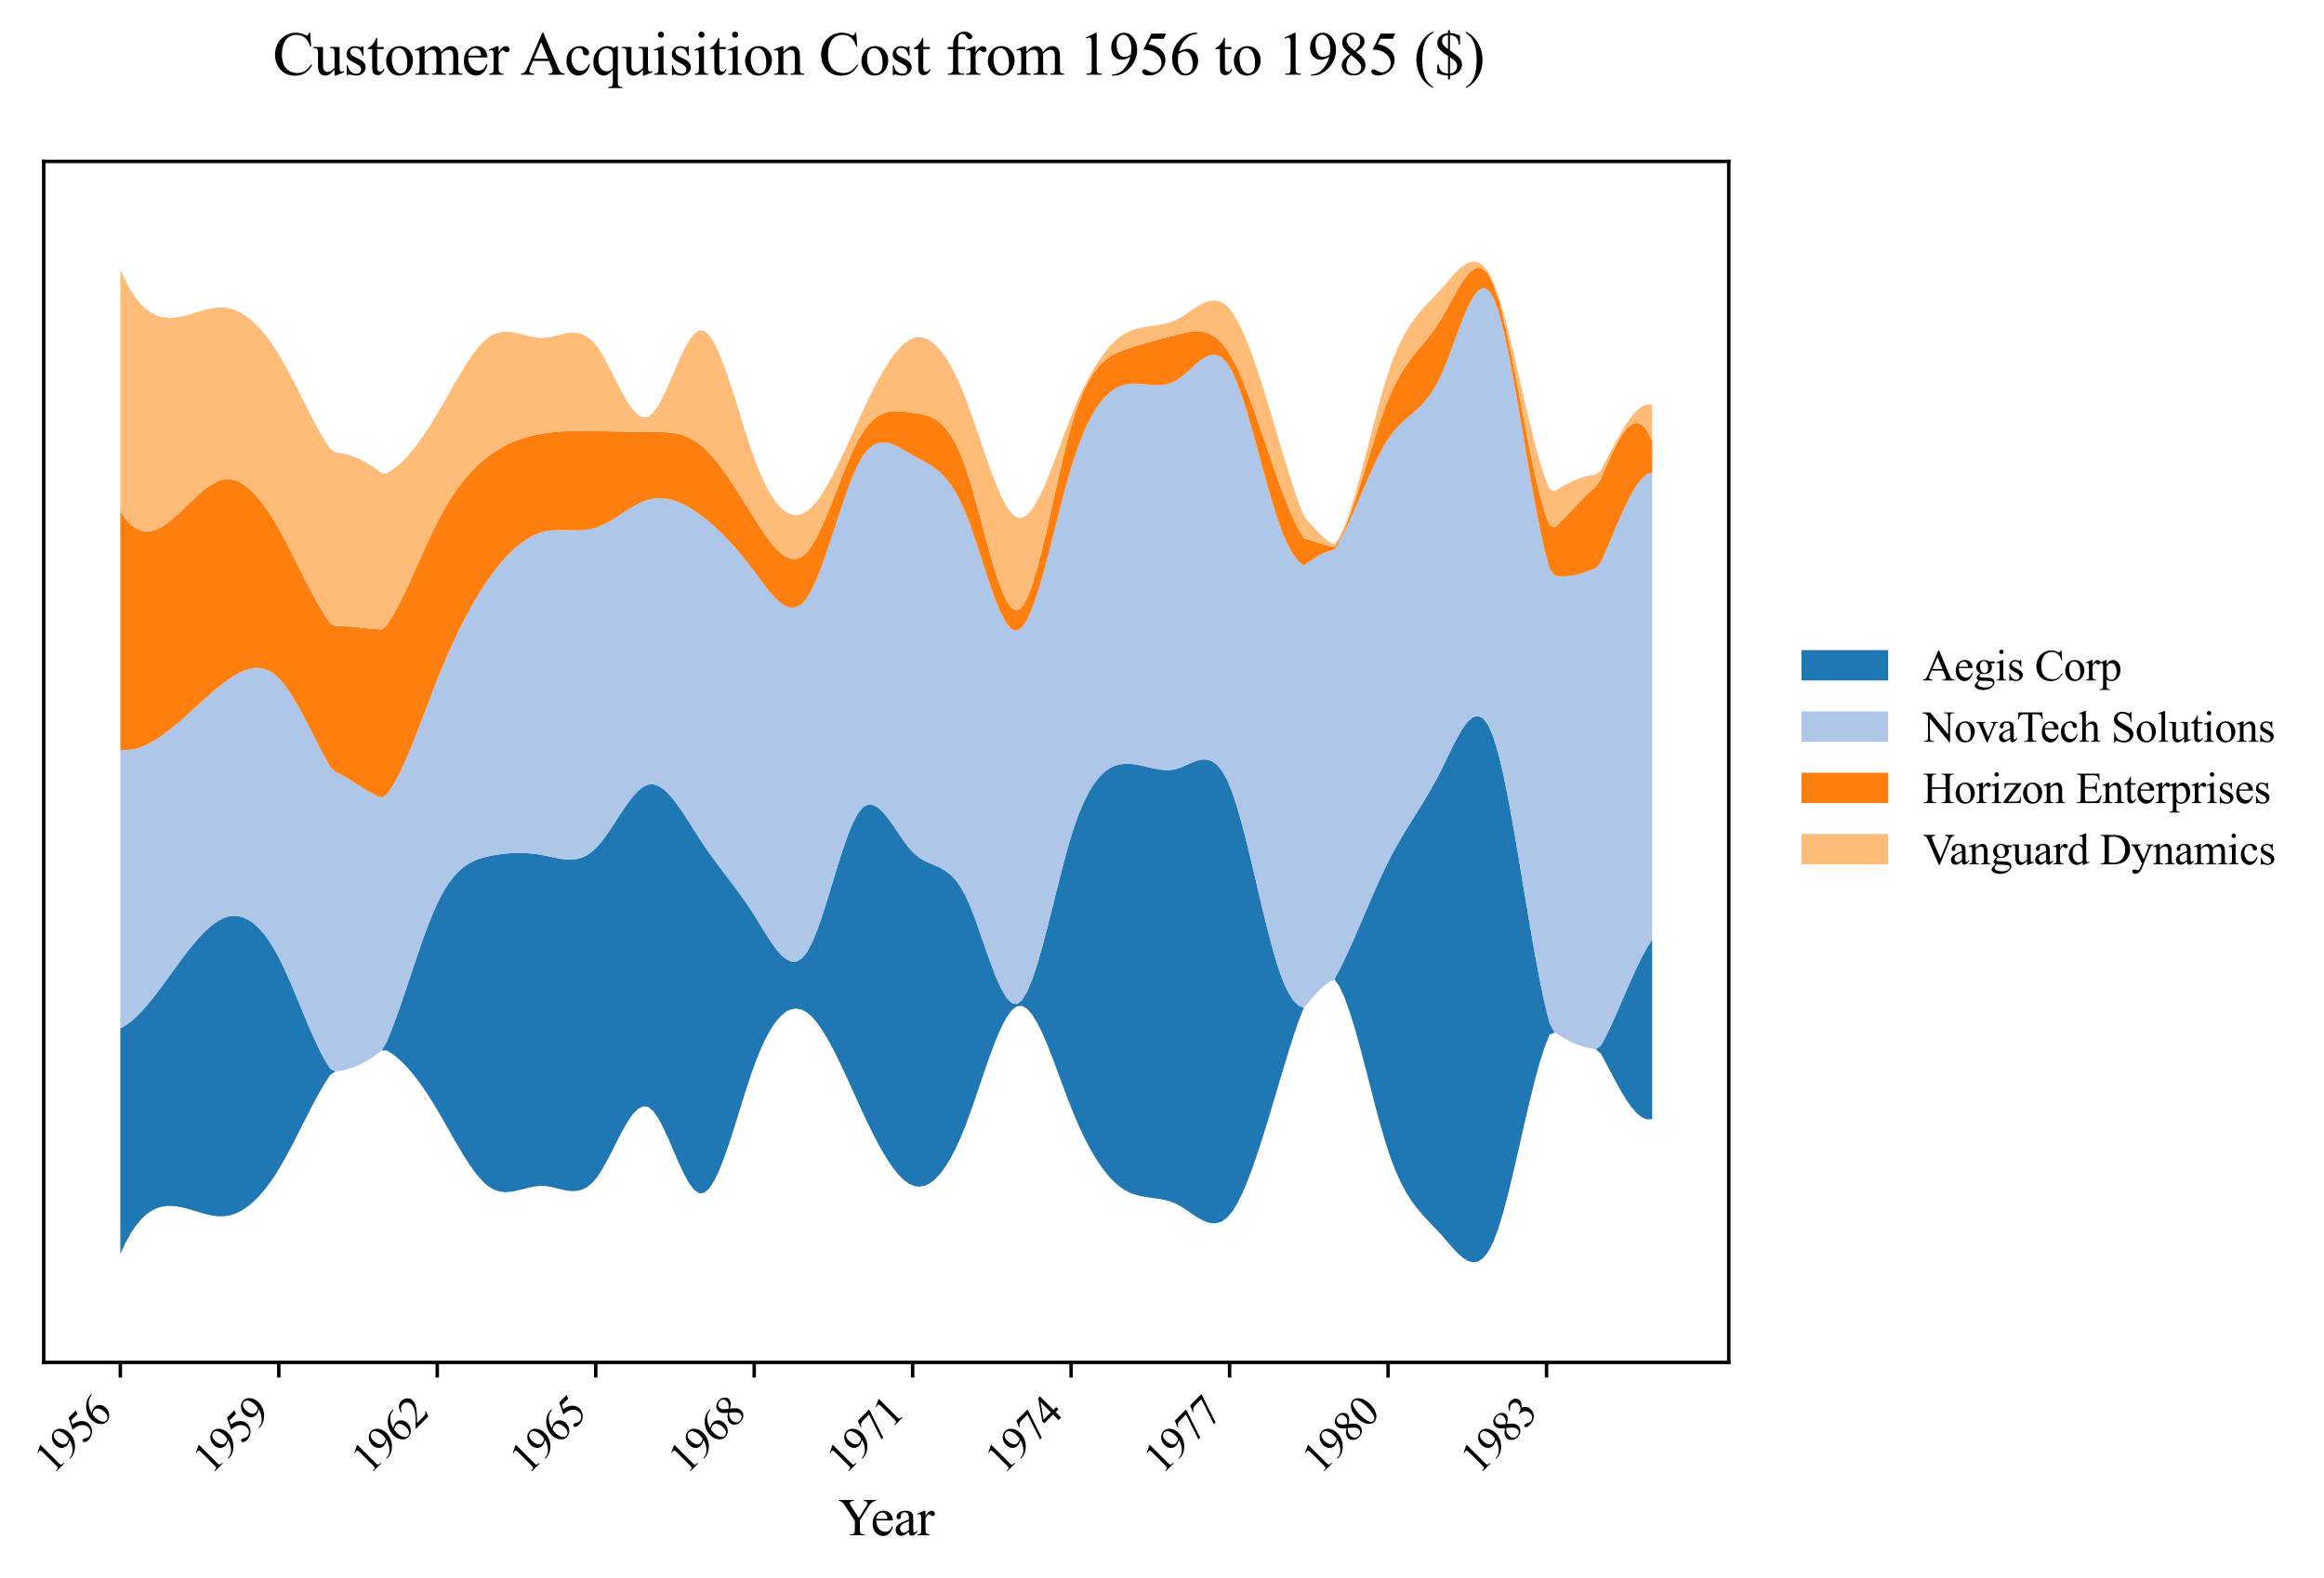 <?xml version="1.0" encoding="utf-8" standalone="no"?>
<!DOCTYPE svg PUBLIC "-//W3C//DTD SVG 1.1//EN"
  "http://www.w3.org/Graphics/SVG/1.1/DTD/svg11.dtd">
<svg xmlns:xlink="http://www.w3.org/1999/xlink" width="536.234pt" height="364.113pt" viewBox="0 0 536.234 364.113" xmlns="http://www.w3.org/2000/svg" version="1.1">
 <defs>
  <style type="text/css">*{stroke-linejoin: round; stroke-linecap: butt}</style>
 </defs>
 <g id="figure_1">
  <g id="patch_1">
   <path d="M 0 364.113 
L 536.234 364.113 
L 536.234 0 
L 0 0 
z
" style="fill: #ffffff"/>
  </g>
  <g id="axes_1">
   <g id="patch_2">
    <path d="M 10.092 314.449 
L 398.892 314.449 
L 398.892 37.249 
L 10.092 37.249 
z
" style="fill: #ffffff"/>
   </g>
   <g id="FillBetweenPolyCollection_1">
    <path d="M 27.765 237.337 
L 27.765 289.42 
L 28.947 286.878 
L 30.129 284.731 
L 31.311 282.951 
L 32.493 281.51 
L 33.675 280.376 
L 34.857 279.523 
L 36.04 278.921 
L 37.222 278.54 
L 38.404 278.352 
L 39.586 278.329 
L 40.768 278.44 
L 41.95 278.657 
L 43.132 278.951 
L 44.314 279.293 
L 45.496 279.655 
L 46.679 280.006 
L 47.861 280.319 
L 49.043 280.563 
L 50.225 280.711 
L 51.407 280.733 
L 52.589 280.6 
L 53.771 280.296 
L 54.953 279.818 
L 56.136 279.167 
L 57.318 278.342 
L 58.5 277.343 
L 59.682 276.17 
L 60.864 274.822 
L 62.046 273.299 
L 63.228 271.6 
L 64.41 269.726 
L 65.593 267.684 
L 66.775 265.508 
L 67.957 263.239 
L 69.139 260.915 
L 70.321 258.576 
L 71.503 256.262 
L 72.685 254.012 
L 73.867 251.866 
L 75.05 249.864 
L 76.232 248.044 
L 77.414 247.298 
L 78.596 247.138 
L 79.778 246.884 
L 80.96 246.536 
L 82.142 246.094 
L 83.324 245.557 
L 84.507 244.925 
L 85.689 244.198 
L 86.871 243.375 
L 88.053 242.458 
L 89.235 242.45 
L 90.417 243.167 
L 91.599 244.062 
L 92.781 245.126 
L 93.963 246.349 
L 95.146 247.72 
L 96.328 249.23 
L 97.51 250.868 
L 98.692 252.623 
L 99.874 254.486 
L 101.056 256.447 
L 102.238 258.487 
L 103.42 260.57 
L 104.603 262.656 
L 105.785 264.704 
L 106.967 266.674 
L 108.149 268.526 
L 109.331 270.219 
L 110.513 271.713 
L 111.695 272.968 
L 112.877 273.945 
L 114.06 274.609 
L 115.242 274.989 
L 116.424 275.133 
L 117.606 275.09 
L 118.788 274.911 
L 119.97 274.645 
L 121.152 274.341 
L 122.334 274.049 
L 123.517 273.82 
L 124.699 273.701 
L 125.881 273.741 
L 127.063 273.929 
L 128.245 274.205 
L 129.427 274.504 
L 130.609 274.76 
L 131.791 274.909 
L 132.974 274.887 
L 134.156 274.629 
L 135.338 274.071 
L 136.52 273.148 
L 137.702 271.796 
L 138.884 270.007 
L 140.066 267.898 
L 141.248 265.602 
L 142.431 263.253 
L 143.613 260.982 
L 144.795 258.924 
L 145.977 257.21 
L 147.159 255.975 
L 148.341 255.352 
L 149.523 255.473 
L 150.705 256.433 
L 151.887 258.117 
L 153.07 260.342 
L 154.252 262.92 
L 155.434 265.666 
L 156.616 268.395 
L 157.798 270.921 
L 158.98 273.058 
L 160.162 274.622 
L 161.344 275.425 
L 162.527 275.295 
L 163.709 274.228 
L 164.891 272.357 
L 166.073 269.822 
L 167.255 266.761 
L 168.437 263.31 
L 169.619 259.609 
L 170.801 255.796 
L 171.984 252.009 
L 173.166 248.385 
L 174.348 245.062 
L 175.53 242.132 
L 176.712 239.603 
L 177.894 237.473 
L 179.076 235.742 
L 180.258 234.408 
L 181.441 233.471 
L 182.623 232.93 
L 183.805 232.783 
L 184.987 233.03 
L 186.169 233.669 
L 187.351 234.694 
L 188.533 236.068 
L 189.715 237.749 
L 190.898 239.693 
L 192.08 241.856 
L 193.262 244.195 
L 194.444 246.667 
L 195.626 249.229 
L 196.808 251.837 
L 197.99 254.447 
L 199.172 257.017 
L 200.354 259.513 
L 201.537 261.904 
L 202.719 264.161 
L 203.901 266.255 
L 205.083 268.157 
L 206.265 269.837 
L 207.447 271.265 
L 208.629 272.413 
L 209.811 273.25 
L 210.994 273.749 
L 212.176 273.891 
L 213.358 273.68 
L 214.54 273.119 
L 215.722 272.211 
L 216.904 270.961 
L 218.086 269.372 
L 219.268 267.448 
L 220.451 265.192 
L 221.633 262.609 
L 222.815 259.701 
L 223.997 256.494 
L 225.179 253.085 
L 226.361 249.588 
L 227.543 246.117 
L 228.725 242.788 
L 229.908 239.714 
L 231.09 237.01 
L 232.272 234.79 
L 233.454 233.169 
L 234.636 232.26 
L 235.818 232.165 
L 237 232.852 
L 238.182 234.216 
L 239.365 236.152 
L 240.547 238.554 
L 241.729 241.317 
L 242.911 244.336 
L 244.093 247.505 
L 245.275 250.719 
L 246.457 253.872 
L 247.639 256.861 
L 248.822 259.627 
L 250.004 262.168 
L 251.186 264.486 
L 252.368 266.583 
L 253.55 268.461 
L 254.732 270.122 
L 255.914 271.568 
L 257.096 272.801 
L 258.278 273.822 
L 259.461 274.635 
L 260.643 275.248 
L 261.825 275.695 
L 263.007 276.013 
L 264.189 276.241 
L 265.371 276.416 
L 266.553 276.575 
L 267.735 276.757 
L 268.918 276.998 
L 270.1 277.336 
L 271.282 277.809 
L 272.464 278.446 
L 273.646 279.206 
L 274.828 280.016 
L 276.01 280.806 
L 277.192 281.503 
L 278.375 282.034 
L 279.557 282.329 
L 280.739 282.314 
L 281.921 281.918 
L 283.103 281.068 
L 284.285 279.695 
L 285.467 277.792 
L 286.649 275.417 
L 287.832 272.629 
L 289.014 269.491 
L 290.196 266.063 
L 291.378 262.405 
L 292.56 258.579 
L 293.742 254.646 
L 294.924 250.665 
L 296.106 246.699 
L 297.289 242.816 
L 298.471 239.1 
L 299.653 235.642 
L 300.835 232.572 
L 302.017 231.214 
L 303.199 229.865 
L 304.381 228.598 
L 305.563 227.483 
L 306.745 226.594 
L 307.928 226.042 
L 309.11 227.794 
L 310.292 230.394 
L 311.474 233.693 
L 312.656 237.544 
L 313.838 241.796 
L 315.02 246.303 
L 316.202 250.915 
L 317.385 255.484 
L 318.567 259.86 
L 319.749 263.897 
L 320.931 267.45 
L 322.113 270.487 
L 323.295 273.069 
L 324.477 275.262 
L 325.659 277.132 
L 326.842 278.743 
L 328.024 280.16 
L 329.206 281.45 
L 330.388 282.677 
L 331.57 283.906 
L 332.752 285.202 
L 333.934 286.58 
L 335.116 287.95 
L 336.299 289.212 
L 337.481 290.267 
L 338.663 291.012 
L 339.845 291.349 
L 341.027 291.177 
L 342.209 290.396 
L 343.391 288.904 
L 344.573 286.602 
L 345.756 283.427 
L 346.938 279.495 
L 348.12 274.982 
L 349.302 270.061 
L 350.484 264.905 
L 351.666 259.688 
L 352.848 254.584 
L 354.03 249.768 
L 355.213 245.412 
L 356.395 241.69 
L 357.577 238.766 
L 358.759 238.341 
L 359.941 239.103 
L 361.123 239.789 
L 362.305 240.395 
L 363.487 240.922 
L 364.669 241.365 
L 365.852 241.722 
L 367.034 241.992 
L 368.216 242.173 
L 369.398 243.195 
L 370.58 245.417 
L 371.762 247.673 
L 372.944 249.892 
L 374.126 252.001 
L 375.309 253.927 
L 376.491 255.599 
L 377.673 256.945 
L 378.855 257.891 
L 380.037 258.366 
L 381.219 258.298 
L 381.219 216.857 
L 381.219 216.857 
L 380.037 218.704 
L 378.855 220.865 
L 377.673 223.272 
L 376.491 225.857 
L 375.309 228.554 
L 374.126 231.293 
L 372.944 234.008 
L 371.762 236.63 
L 370.58 239.093 
L 369.398 241.327 
L 368.216 242.173 
L 367.034 241.992 
L 365.852 241.722 
L 364.669 241.365 
L 363.487 240.922 
L 362.305 240.395 
L 361.123 239.789 
L 359.941 239.103 
L 358.759 238.341 
L 357.577 236.245 
L 356.395 231.507 
L 355.213 225.851 
L 354.03 219.489 
L 352.848 212.645 
L 351.666 205.544 
L 350.484 198.41 
L 349.302 191.466 
L 348.12 184.937 
L 346.938 179.046 
L 345.756 174.019 
L 344.573 170.078 
L 343.391 167.373 
L 342.209 165.811 
L 341.027 165.249 
L 339.845 165.544 
L 338.663 166.553 
L 337.481 168.133 
L 336.299 170.141 
L 335.116 172.434 
L 333.934 174.869 
L 332.752 177.304 
L 331.57 179.609 
L 330.388 181.762 
L 329.206 183.797 
L 328.024 185.751 
L 326.842 187.656 
L 325.659 189.548 
L 324.477 191.462 
L 323.295 193.431 
L 322.113 195.49 
L 320.931 197.675 
L 319.749 200.018 
L 318.567 202.521 
L 317.385 205.146 
L 316.202 207.856 
L 315.02 210.613 
L 313.838 213.376 
L 312.656 216.109 
L 311.474 218.773 
L 310.292 221.329 
L 309.11 223.738 
L 307.928 225.962 
L 306.745 226.594 
L 305.563 227.483 
L 304.381 228.598 
L 303.199 229.865 
L 302.017 231.214 
L 300.835 232.572 
L 299.653 232.092 
L 298.471 230.954 
L 297.289 229.145 
L 296.106 226.611 
L 294.924 223.315 
L 293.742 219.358 
L 292.56 214.898 
L 291.378 210.091 
L 290.196 205.094 
L 289.014 200.064 
L 287.832 195.159 
L 286.649 190.535 
L 285.467 186.35 
L 284.285 182.761 
L 283.103 179.918 
L 281.921 177.847 
L 280.739 176.452 
L 279.557 175.632 
L 278.375 175.285 
L 277.192 175.312 
L 276.01 175.612 
L 274.828 176.083 
L 273.646 176.625 
L 272.464 177.138 
L 271.282 177.52 
L 270.1 177.71 
L 268.918 177.733 
L 267.735 177.627 
L 266.553 177.426 
L 265.371 177.167 
L 264.189 176.888 
L 263.007 176.623 
L 261.825 176.409 
L 260.643 176.283 
L 259.461 176.281 
L 258.278 176.439 
L 257.096 176.796 
L 255.914 177.391 
L 254.732 178.262 
L 253.55 179.448 
L 252.368 180.988 
L 251.186 182.92 
L 250.004 185.285 
L 248.822 188.119 
L 247.639 191.463 
L 246.457 195.347 
L 245.275 199.693 
L 244.093 204.335 
L 242.911 209.101 
L 241.729 213.823 
L 240.547 218.331 
L 239.365 222.455 
L 238.182 226.025 
L 237 228.873 
L 235.818 230.828 
L 234.636 231.722 
L 233.454 231.501 
L 232.272 230.314 
L 231.09 228.336 
L 229.908 225.738 
L 228.725 222.694 
L 227.543 219.376 
L 226.361 215.957 
L 225.179 212.61 
L 223.997 209.507 
L 222.815 206.822 
L 221.633 204.686 
L 220.451 203.057 
L 219.268 201.84 
L 218.086 200.942 
L 216.904 200.271 
L 215.722 199.733 
L 214.54 199.234 
L 213.358 198.681 
L 212.176 197.982 
L 210.994 197.042 
L 209.811 195.779 
L 208.629 194.233 
L 207.447 192.523 
L 206.265 190.773 
L 205.083 189.104 
L 203.901 187.639 
L 202.719 186.501 
L 201.537 185.811 
L 200.354 185.693 
L 199.172 186.267 
L 197.99 187.656 
L 196.808 189.869 
L 195.626 192.753 
L 194.444 196.138 
L 193.262 199.859 
L 192.08 203.746 
L 190.898 207.632 
L 189.715 211.35 
L 188.533 214.731 
L 187.351 217.607 
L 186.169 219.811 
L 184.987 221.223 
L 183.805 221.896 
L 182.623 221.922 
L 181.441 221.394 
L 180.258 220.402 
L 179.076 219.039 
L 177.894 217.397 
L 176.712 215.569 
L 175.53 213.646 
L 174.348 211.72 
L 173.166 209.876 
L 171.984 208.131 
L 170.801 206.465 
L 169.619 204.857 
L 168.437 203.287 
L 167.255 201.732 
L 166.073 200.173 
L 164.891 198.589 
L 163.709 196.959 
L 162.527 195.262 
L 161.344 193.478 
L 160.162 191.62 
L 158.98 189.745 
L 157.798 187.911 
L 156.616 186.175 
L 155.434 184.596 
L 154.252 183.232 
L 153.07 182.141 
L 151.887 181.381 
L 150.705 181.011 
L 149.523 181.089 
L 148.341 181.641 
L 147.159 182.605 
L 145.977 183.901 
L 144.795 185.449 
L 143.613 187.169 
L 142.431 188.981 
L 141.248 190.805 
L 140.066 192.562 
L 138.884 194.171 
L 137.702 195.553 
L 136.52 196.637 
L 135.338 197.427 
L 134.156 197.958 
L 132.974 198.266 
L 131.791 198.389 
L 130.609 198.363 
L 129.427 198.224 
L 128.245 198.009 
L 127.063 197.753 
L 125.881 197.494 
L 124.699 197.267 
L 123.517 197.09 
L 122.334 196.963 
L 121.152 196.884 
L 119.97 196.853 
L 118.788 196.868 
L 117.606 196.928 
L 116.424 197.032 
L 115.242 197.179 
L 114.06 197.367 
L 112.877 197.595 
L 111.695 197.871 
L 110.513 198.228 
L 109.331 198.7 
L 108.149 199.323 
L 106.967 200.13 
L 105.785 201.157 
L 104.603 202.439 
L 103.42 204.011 
L 102.238 205.907 
L 101.056 208.163 
L 99.874 210.803 
L 98.692 213.775 
L 97.51 217.006 
L 96.328 220.418 
L 95.146 223.936 
L 93.963 227.482 
L 92.781 230.982 
L 91.599 234.359 
L 90.417 237.537 
L 89.235 240.439 
L 88.053 242.458 
L 86.871 243.375 
L 85.689 244.198 
L 84.507 244.925 
L 83.324 245.557 
L 82.142 246.094 
L 80.96 246.536 
L 79.778 246.884 
L 78.596 247.138 
L 77.414 247.298 
L 76.232 246.685 
L 75.05 244.82 
L 73.867 242.62 
L 72.685 240.154 
L 71.503 237.489 
L 70.321 234.694 
L 69.139 231.837 
L 67.957 228.986 
L 66.775 226.208 
L 65.593 223.573 
L 64.41 221.149 
L 63.228 218.993 
L 62.046 217.115 
L 60.864 215.512 
L 59.682 214.178 
L 58.5 213.108 
L 57.318 212.297 
L 56.136 211.741 
L 54.953 211.435 
L 53.771 211.373 
L 52.589 211.552 
L 51.407 211.965 
L 50.225 212.598 
L 49.043 213.43 
L 47.861 214.437 
L 46.679 215.598 
L 45.496 216.892 
L 44.314 218.297 
L 43.132 219.791 
L 41.95 221.351 
L 40.768 222.956 
L 39.586 224.585 
L 38.404 226.215 
L 37.222 227.824 
L 36.04 229.391 
L 34.857 230.894 
L 33.675 232.31 
L 32.493 233.619 
L 31.311 234.798 
L 30.129 235.825 
L 28.947 236.679 
L 27.765 237.337 
z
" clip-path="url(#p400c2f69c2)" style="fill: #1f77b4"/>
   </g>
   <g id="FillBetweenPolyCollection_2">
    <path d="M 27.765 173.078 
L 27.765 237.337 
L 28.947 236.679 
L 30.129 235.825 
L 31.311 234.798 
L 32.493 233.619 
L 33.675 232.31 
L 34.857 230.894 
L 36.04 229.391 
L 37.222 227.824 
L 38.404 226.215 
L 39.586 224.585 
L 40.768 222.956 
L 41.95 221.351 
L 43.132 219.791 
L 44.314 218.297 
L 45.496 216.892 
L 46.679 215.598 
L 47.861 214.437 
L 49.043 213.43 
L 50.225 212.598 
L 51.407 211.965 
L 52.589 211.552 
L 53.771 211.373 
L 54.953 211.435 
L 56.136 211.741 
L 57.318 212.297 
L 58.5 213.108 
L 59.682 214.178 
L 60.864 215.512 
L 62.046 217.115 
L 63.228 218.993 
L 64.41 221.149 
L 65.593 223.573 
L 66.775 226.208 
L 67.957 228.986 
L 69.139 231.837 
L 70.321 234.694 
L 71.503 237.489 
L 72.685 240.154 
L 73.867 242.62 
L 75.05 244.82 
L 76.232 246.685 
L 77.414 247.298 
L 78.596 247.138 
L 79.778 246.884 
L 80.96 246.536 
L 82.142 246.094 
L 83.324 245.557 
L 84.507 244.925 
L 85.689 244.198 
L 86.871 243.375 
L 88.053 242.458 
L 89.235 240.439 
L 90.417 237.537 
L 91.599 234.359 
L 92.781 230.982 
L 93.963 227.482 
L 95.146 223.936 
L 96.328 220.418 
L 97.51 217.006 
L 98.692 213.775 
L 99.874 210.803 
L 101.056 208.163 
L 102.238 205.907 
L 103.42 204.011 
L 104.603 202.439 
L 105.785 201.157 
L 106.967 200.13 
L 108.149 199.323 
L 109.331 198.7 
L 110.513 198.228 
L 111.695 197.871 
L 112.877 197.595 
L 114.06 197.367 
L 115.242 197.179 
L 116.424 197.032 
L 117.606 196.928 
L 118.788 196.868 
L 119.97 196.853 
L 121.152 196.884 
L 122.334 196.963 
L 123.517 197.09 
L 124.699 197.267 
L 125.881 197.494 
L 127.063 197.753 
L 128.245 198.009 
L 129.427 198.224 
L 130.609 198.363 
L 131.791 198.389 
L 132.974 198.266 
L 134.156 197.958 
L 135.338 197.427 
L 136.52 196.637 
L 137.702 195.553 
L 138.884 194.171 
L 140.066 192.562 
L 141.248 190.805 
L 142.431 188.981 
L 143.613 187.169 
L 144.795 185.449 
L 145.977 183.901 
L 147.159 182.605 
L 148.341 181.641 
L 149.523 181.089 
L 150.705 181.011 
L 151.887 181.381 
L 153.07 182.141 
L 154.252 183.232 
L 155.434 184.596 
L 156.616 186.175 
L 157.798 187.911 
L 158.98 189.745 
L 160.162 191.62 
L 161.344 193.478 
L 162.527 195.262 
L 163.709 196.959 
L 164.891 198.589 
L 166.073 200.173 
L 167.255 201.732 
L 168.437 203.287 
L 169.619 204.857 
L 170.801 206.465 
L 171.984 208.131 
L 173.166 209.876 
L 174.348 211.72 
L 175.53 213.646 
L 176.712 215.569 
L 177.894 217.397 
L 179.076 219.039 
L 180.258 220.402 
L 181.441 221.394 
L 182.623 221.922 
L 183.805 221.896 
L 184.987 221.223 
L 186.169 219.811 
L 187.351 217.607 
L 188.533 214.731 
L 189.715 211.35 
L 190.898 207.632 
L 192.08 203.746 
L 193.262 199.859 
L 194.444 196.138 
L 195.626 192.753 
L 196.808 189.869 
L 197.99 187.656 
L 199.172 186.267 
L 200.354 185.693 
L 201.537 185.811 
L 202.719 186.501 
L 203.901 187.639 
L 205.083 189.104 
L 206.265 190.773 
L 207.447 192.523 
L 208.629 194.233 
L 209.811 195.779 
L 210.994 197.042 
L 212.176 197.982 
L 213.358 198.681 
L 214.54 199.234 
L 215.722 199.733 
L 216.904 200.271 
L 218.086 200.942 
L 219.268 201.84 
L 220.451 203.057 
L 221.633 204.686 
L 222.815 206.822 
L 223.997 209.507 
L 225.179 212.61 
L 226.361 215.957 
L 227.543 219.376 
L 228.725 222.694 
L 229.908 225.738 
L 231.09 228.336 
L 232.272 230.314 
L 233.454 231.501 
L 234.636 231.722 
L 235.818 230.828 
L 237 228.873 
L 238.182 226.025 
L 239.365 222.455 
L 240.547 218.331 
L 241.729 213.823 
L 242.911 209.101 
L 244.093 204.335 
L 245.275 199.693 
L 246.457 195.347 
L 247.639 191.463 
L 248.822 188.119 
L 250.004 185.285 
L 251.186 182.92 
L 252.368 180.988 
L 253.55 179.448 
L 254.732 178.262 
L 255.914 177.391 
L 257.096 176.796 
L 258.278 176.439 
L 259.461 176.281 
L 260.643 176.283 
L 261.825 176.409 
L 263.007 176.623 
L 264.189 176.888 
L 265.371 177.167 
L 266.553 177.426 
L 267.735 177.627 
L 268.918 177.733 
L 270.1 177.71 
L 271.282 177.52 
L 272.464 177.138 
L 273.646 176.625 
L 274.828 176.083 
L 276.01 175.612 
L 277.192 175.312 
L 278.375 175.285 
L 279.557 175.632 
L 280.739 176.452 
L 281.921 177.847 
L 283.103 179.918 
L 284.285 182.761 
L 285.467 186.35 
L 286.649 190.535 
L 287.832 195.159 
L 289.014 200.064 
L 290.196 205.094 
L 291.378 210.091 
L 292.56 214.898 
L 293.742 219.358 
L 294.924 223.315 
L 296.106 226.611 
L 297.289 229.145 
L 298.471 230.954 
L 299.653 232.092 
L 300.835 232.572 
L 302.017 231.214 
L 303.199 229.865 
L 304.381 228.598 
L 305.563 227.483 
L 306.745 226.594 
L 307.928 225.962 
L 309.11 223.738 
L 310.292 221.329 
L 311.474 218.773 
L 312.656 216.109 
L 313.838 213.376 
L 315.02 210.613 
L 316.202 207.856 
L 317.385 205.146 
L 318.567 202.521 
L 319.749 200.018 
L 320.931 197.675 
L 322.113 195.49 
L 323.295 193.431 
L 324.477 191.462 
L 325.659 189.548 
L 326.842 187.656 
L 328.024 185.751 
L 329.206 183.797 
L 330.388 181.762 
L 331.57 179.609 
L 332.752 177.304 
L 333.934 174.869 
L 335.116 172.434 
L 336.299 170.141 
L 337.481 168.133 
L 338.663 166.553 
L 339.845 165.544 
L 341.027 165.249 
L 342.209 165.811 
L 343.391 167.373 
L 344.573 170.078 
L 345.756 174.019 
L 346.938 179.046 
L 348.12 184.937 
L 349.302 191.466 
L 350.484 198.41 
L 351.666 205.544 
L 352.848 212.645 
L 354.03 219.489 
L 355.213 225.851 
L 356.395 231.507 
L 357.577 236.245 
L 358.759 238.341 
L 359.941 239.103 
L 361.123 239.789 
L 362.305 240.395 
L 363.487 240.922 
L 364.669 241.365 
L 365.852 241.722 
L 367.034 241.992 
L 368.216 242.173 
L 369.398 241.327 
L 370.58 239.093 
L 371.762 236.63 
L 372.944 234.008 
L 374.126 231.293 
L 375.309 228.554 
L 376.491 225.857 
L 377.673 223.272 
L 378.855 220.865 
L 380.037 218.704 
L 381.219 216.857 
L 381.219 109.052 
L 381.219 109.052 
L 380.037 109.43 
L 378.855 110.422 
L 377.673 111.939 
L 376.491 113.89 
L 375.309 116.187 
L 374.126 118.74 
L 372.944 121.46 
L 371.762 124.256 
L 370.58 127.04 
L 369.398 129.723 
L 368.216 131.12 
L 367.034 131.574 
L 365.852 131.998 
L 364.669 132.374 
L 363.487 132.681 
L 362.305 132.9 
L 361.123 133.012 
L 359.941 132.997 
L 358.759 132.836 
L 357.577 131.248 
L 356.395 126.905 
L 355.213 121.532 
L 354.03 115.372 
L 352.848 108.682 
L 351.666 101.72 
L 350.484 94.744 
L 349.302 88.01 
L 348.12 81.776 
L 346.938 76.299 
L 345.756 71.836 
L 344.573 68.646 
L 343.391 66.893 
L 342.209 66.441 
L 341.027 67.094 
L 339.845 68.655 
L 338.663 70.928 
L 337.481 73.715 
L 336.299 76.821 
L 335.116 80.048 
L 333.934 83.201 
L 332.752 86.081 
L 331.57 88.514 
L 330.388 90.496 
L 329.206 92.113 
L 328.024 93.451 
L 326.842 94.594 
L 325.659 95.629 
L 324.477 96.641 
L 323.295 97.715 
L 322.113 98.938 
L 320.931 100.395 
L 319.749 102.169 
L 318.567 104.274 
L 317.385 106.645 
L 316.202 109.212 
L 315.02 111.907 
L 313.838 114.659 
L 312.656 117.398 
L 311.474 120.057 
L 310.292 122.564 
L 309.11 124.85 
L 307.928 126.846 
L 306.745 127.128 
L 305.563 127.571 
L 304.381 128.174 
L 303.199 128.896 
L 302.017 129.696 
L 300.835 130.533 
L 299.653 129.593 
L 298.471 128.085 
L 297.289 126.029 
L 296.106 123.4 
L 294.924 120.19 
L 293.742 116.492 
L 292.56 112.442 
L 291.378 108.176 
L 290.196 103.831 
L 289.014 99.543 
L 287.832 95.448 
L 286.649 91.683 
L 285.467 88.383 
L 284.285 85.686 
L 283.103 83.721 
L 281.921 82.502 
L 280.739 81.927 
L 279.557 81.892 
L 278.375 82.291 
L 277.192 83.018 
L 276.01 83.97 
L 274.828 85.04 
L 273.646 86.123 
L 272.464 87.115 
L 271.282 87.909 
L 270.1 88.446 
L 268.918 88.758 
L 267.735 88.893 
L 266.553 88.898 
L 265.371 88.818 
L 264.189 88.7 
L 263.007 88.592 
L 261.825 88.54 
L 260.643 88.591 
L 259.461 88.79 
L 258.278 89.184 
L 257.096 89.804 
L 255.914 90.68 
L 254.732 91.841 
L 253.55 93.315 
L 252.368 95.132 
L 251.186 97.32 
L 250.004 99.909 
L 248.822 102.927 
L 247.639 106.404 
L 246.457 110.361 
L 245.275 114.721 
L 244.093 119.324 
L 242.911 124.009 
L 241.729 128.615 
L 240.547 132.98 
L 239.365 136.943 
L 238.182 140.342 
L 237 143.017 
L 235.818 144.805 
L 234.636 145.547 
L 233.454 145.19 
L 232.272 143.875 
L 231.09 141.765 
L 229.908 139.023 
L 228.725 135.81 
L 227.543 132.288 
L 226.361 128.62 
L 225.179 124.969 
L 223.997 121.496 
L 222.815 118.364 
L 221.633 115.701 
L 220.451 113.493 
L 219.268 111.681 
L 218.086 110.209 
L 216.904 109.019 
L 215.722 108.055 
L 214.54 107.26 
L 213.358 106.578 
L 212.176 105.95 
L 210.994 105.32 
L 209.811 104.637 
L 208.629 103.921 
L 207.447 103.239 
L 206.265 102.658 
L 205.083 102.248 
L 203.901 102.076 
L 202.719 102.209 
L 201.537 102.717 
L 200.354 103.666 
L 199.172 105.125 
L 197.99 107.161 
L 196.808 109.765 
L 195.626 112.819 
L 194.444 116.194 
L 193.262 119.762 
L 192.08 123.393 
L 190.898 126.96 
L 189.715 130.334 
L 188.533 133.386 
L 187.351 135.987 
L 186.169 138.01 
L 184.987 139.363 
L 183.805 140.09 
L 182.623 140.266 
L 181.441 139.963 
L 180.258 139.258 
L 179.076 138.223 
L 177.894 136.934 
L 176.712 135.463 
L 175.53 133.887 
L 174.348 132.278 
L 173.166 130.707 
L 171.984 129.199 
L 170.801 127.755 
L 169.619 126.376 
L 168.437 125.064 
L 167.255 123.818 
L 166.073 122.641 
L 164.891 121.534 
L 163.709 120.496 
L 162.527 119.53 
L 161.344 118.636 
L 160.162 117.818 
L 158.98 117.086 
L 157.798 116.448 
L 156.616 115.913 
L 155.434 115.489 
L 154.252 115.185 
L 153.07 115.011 
L 151.887 114.975 
L 150.705 115.085 
L 149.523 115.351 
L 148.341 115.773 
L 147.159 116.324 
L 145.977 116.974 
L 144.795 117.692 
L 143.613 118.447 
L 142.431 119.209 
L 141.248 119.948 
L 140.066 120.631 
L 138.884 121.229 
L 137.702 121.711 
L 136.52 122.051 
L 135.338 122.26 
L 134.156 122.367 
L 132.974 122.4 
L 131.791 122.387 
L 130.609 122.358 
L 129.427 122.339 
L 128.245 122.36 
L 127.063 122.45 
L 125.881 122.635 
L 124.699 122.945 
L 123.517 123.393 
L 122.334 123.977 
L 121.152 124.697 
L 119.97 125.55 
L 118.788 126.535 
L 117.606 127.65 
L 116.424 128.893 
L 115.242 130.263 
L 114.06 131.757 
L 112.877 133.374 
L 111.695 135.114 
L 110.513 136.977 
L 109.331 138.963 
L 108.149 141.075 
L 106.967 143.313 
L 105.785 145.678 
L 104.603 148.171 
L 103.42 150.794 
L 102.238 153.548 
L 101.056 156.433 
L 99.874 159.445 
L 98.692 162.54 
L 97.51 165.66 
L 96.328 168.747 
L 95.146 171.744 
L 93.963 174.593 
L 92.781 177.235 
L 91.599 179.614 
L 90.417 181.67 
L 89.235 183.348 
L 88.053 184.055 
L 86.871 183.602 
L 85.689 183.024 
L 84.507 182.353 
L 83.324 181.621 
L 82.142 180.859 
L 80.96 180.1 
L 79.778 179.374 
L 78.596 178.714 
L 77.414 178.151 
L 76.232 177.038 
L 75.05 174.91 
L 73.867 172.671 
L 72.685 170.369 
L 71.503 168.052 
L 70.321 165.771 
L 69.139 163.574 
L 67.957 161.51 
L 66.775 159.629 
L 65.593 157.978 
L 64.41 156.608 
L 63.228 155.558 
L 62.046 154.816 
L 60.864 154.357 
L 59.682 154.155 
L 58.5 154.185 
L 57.318 154.421 
L 56.136 154.837 
L 54.953 155.408 
L 53.771 156.108 
L 52.589 156.91 
L 51.407 157.791 
L 50.225 158.732 
L 49.043 159.722 
L 47.861 160.751 
L 46.679 161.806 
L 45.496 162.876 
L 44.314 163.95 
L 43.132 165.017 
L 41.95 166.066 
L 40.768 167.084 
L 39.586 168.061 
L 38.404 168.986 
L 37.222 169.847 
L 36.04 170.633 
L 34.857 171.332 
L 33.675 171.933 
L 32.493 172.426 
L 31.311 172.798 
L 30.129 173.038 
L 28.947 173.135 
L 27.765 173.078 
z
" clip-path="url(#p400c2f69c2)" style="fill: #aec7e8"/>
   </g>
   <g id="FillBetweenPolyCollection_3">
    <path d="M 27.765 117.95 
L 27.765 173.078 
L 28.947 173.135 
L 30.129 173.038 
L 31.311 172.798 
L 32.493 172.426 
L 33.675 171.933 
L 34.857 171.332 
L 36.04 170.633 
L 37.222 169.847 
L 38.404 168.986 
L 39.586 168.061 
L 40.768 167.084 
L 41.95 166.066 
L 43.132 165.017 
L 44.314 163.95 
L 45.496 162.876 
L 46.679 161.806 
L 47.861 160.751 
L 49.043 159.722 
L 50.225 158.732 
L 51.407 157.791 
L 52.589 156.91 
L 53.771 156.108 
L 54.953 155.408 
L 56.136 154.837 
L 57.318 154.421 
L 58.5 154.185 
L 59.682 154.155 
L 60.864 154.357 
L 62.046 154.816 
L 63.228 155.558 
L 64.41 156.608 
L 65.593 157.978 
L 66.775 159.629 
L 67.957 161.51 
L 69.139 163.574 
L 70.321 165.771 
L 71.503 168.052 
L 72.685 170.369 
L 73.867 172.671 
L 75.05 174.91 
L 76.232 177.038 
L 77.414 178.151 
L 78.596 178.714 
L 79.778 179.374 
L 80.96 180.1 
L 82.142 180.859 
L 83.324 181.621 
L 84.507 182.353 
L 85.689 183.024 
L 86.871 183.602 
L 88.053 184.055 
L 89.235 183.348 
L 90.417 181.67 
L 91.599 179.614 
L 92.781 177.235 
L 93.963 174.593 
L 95.146 171.744 
L 96.328 168.747 
L 97.51 165.66 
L 98.692 162.54 
L 99.874 159.445 
L 101.056 156.433 
L 102.238 153.548 
L 103.42 150.794 
L 104.603 148.171 
L 105.785 145.678 
L 106.967 143.313 
L 108.149 141.075 
L 109.331 138.963 
L 110.513 136.977 
L 111.695 135.114 
L 112.877 133.374 
L 114.06 131.757 
L 115.242 130.263 
L 116.424 128.893 
L 117.606 127.65 
L 118.788 126.535 
L 119.97 125.55 
L 121.152 124.697 
L 122.334 123.977 
L 123.517 123.393 
L 124.699 122.945 
L 125.881 122.635 
L 127.063 122.45 
L 128.245 122.36 
L 129.427 122.339 
L 130.609 122.358 
L 131.791 122.387 
L 132.974 122.4 
L 134.156 122.367 
L 135.338 122.26 
L 136.52 122.051 
L 137.702 121.711 
L 138.884 121.229 
L 140.066 120.631 
L 141.248 119.948 
L 142.431 119.209 
L 143.613 118.447 
L 144.795 117.692 
L 145.977 116.974 
L 147.159 116.324 
L 148.341 115.773 
L 149.523 115.351 
L 150.705 115.085 
L 151.887 114.975 
L 153.07 115.011 
L 154.252 115.185 
L 155.434 115.489 
L 156.616 115.913 
L 157.798 116.448 
L 158.98 117.086 
L 160.162 117.818 
L 161.344 118.636 
L 162.527 119.53 
L 163.709 120.496 
L 164.891 121.534 
L 166.073 122.641 
L 167.255 123.818 
L 168.437 125.064 
L 169.619 126.376 
L 170.801 127.755 
L 171.984 129.199 
L 173.166 130.707 
L 174.348 132.278 
L 175.53 133.887 
L 176.712 135.463 
L 177.894 136.934 
L 179.076 138.223 
L 180.258 139.258 
L 181.441 139.963 
L 182.623 140.266 
L 183.805 140.09 
L 184.987 139.363 
L 186.169 138.01 
L 187.351 135.987 
L 188.533 133.386 
L 189.715 130.334 
L 190.898 126.96 
L 192.08 123.393 
L 193.262 119.762 
L 194.444 116.194 
L 195.626 112.819 
L 196.808 109.765 
L 197.99 107.161 
L 199.172 105.125 
L 200.354 103.666 
L 201.537 102.717 
L 202.719 102.209 
L 203.901 102.076 
L 205.083 102.248 
L 206.265 102.658 
L 207.447 103.239 
L 208.629 103.921 
L 209.811 104.637 
L 210.994 105.32 
L 212.176 105.95 
L 213.358 106.578 
L 214.54 107.26 
L 215.722 108.055 
L 216.904 109.019 
L 218.086 110.209 
L 219.268 111.681 
L 220.451 113.493 
L 221.633 115.701 
L 222.815 118.364 
L 223.997 121.496 
L 225.179 124.969 
L 226.361 128.62 
L 227.543 132.288 
L 228.725 135.81 
L 229.908 139.023 
L 231.09 141.765 
L 232.272 143.875 
L 233.454 145.19 
L 234.636 145.547 
L 235.818 144.805 
L 237 143.017 
L 238.182 140.342 
L 239.365 136.943 
L 240.547 132.98 
L 241.729 128.615 
L 242.911 124.009 
L 244.093 119.324 
L 245.275 114.721 
L 246.457 110.361 
L 247.639 106.404 
L 248.822 102.927 
L 250.004 99.909 
L 251.186 97.32 
L 252.368 95.132 
L 253.55 93.315 
L 254.732 91.841 
L 255.914 90.68 
L 257.096 89.804 
L 258.278 89.184 
L 259.461 88.79 
L 260.643 88.591 
L 261.825 88.54 
L 263.007 88.592 
L 264.189 88.7 
L 265.371 88.818 
L 266.553 88.898 
L 267.735 88.893 
L 268.918 88.758 
L 270.1 88.446 
L 271.282 87.909 
L 272.464 87.115 
L 273.646 86.123 
L 274.828 85.04 
L 276.01 83.97 
L 277.192 83.018 
L 278.375 82.291 
L 279.557 81.892 
L 280.739 81.927 
L 281.921 82.502 
L 283.103 83.721 
L 284.285 85.686 
L 285.467 88.383 
L 286.649 91.683 
L 287.832 95.448 
L 289.014 99.543 
L 290.196 103.831 
L 291.378 108.176 
L 292.56 112.442 
L 293.742 116.492 
L 294.924 120.19 
L 296.106 123.4 
L 297.289 126.029 
L 298.471 128.085 
L 299.653 129.593 
L 300.835 130.533 
L 302.017 129.696 
L 303.199 128.896 
L 304.381 128.174 
L 305.563 127.571 
L 306.745 127.128 
L 307.928 126.846 
L 309.11 124.85 
L 310.292 122.564 
L 311.474 120.057 
L 312.656 117.398 
L 313.838 114.659 
L 315.02 111.907 
L 316.202 109.212 
L 317.385 106.645 
L 318.567 104.274 
L 319.749 102.169 
L 320.931 100.395 
L 322.113 98.938 
L 323.295 97.715 
L 324.477 96.641 
L 325.659 95.629 
L 326.842 94.594 
L 328.024 93.451 
L 329.206 92.113 
L 330.388 90.496 
L 331.57 88.514 
L 332.752 86.081 
L 333.934 83.201 
L 335.116 80.048 
L 336.299 76.821 
L 337.481 73.715 
L 338.663 70.928 
L 339.845 68.655 
L 341.027 67.094 
L 342.209 66.441 
L 343.391 66.893 
L 344.573 68.646 
L 345.756 71.836 
L 346.938 76.299 
L 348.12 81.776 
L 349.302 88.01 
L 350.484 94.744 
L 351.666 101.72 
L 352.848 108.682 
L 354.03 115.372 
L 355.213 121.532 
L 356.395 126.905 
L 357.577 131.248 
L 358.759 132.836 
L 359.941 132.997 
L 361.123 133.012 
L 362.305 132.9 
L 363.487 132.681 
L 364.669 132.374 
L 365.852 131.998 
L 367.034 131.574 
L 368.216 131.12 
L 369.398 129.723 
L 370.58 127.04 
L 371.762 124.256 
L 372.944 121.46 
L 374.126 118.74 
L 375.309 116.187 
L 376.491 113.89 
L 377.673 111.939 
L 378.855 110.422 
L 380.037 109.43 
L 381.219 109.052 
L 381.219 101.842 
L 381.219 101.842 
L 380.037 99.423 
L 378.855 98.035 
L 377.673 97.566 
L 376.491 97.904 
L 375.309 98.936 
L 374.126 100.549 
L 372.944 102.633 
L 371.762 105.073 
L 370.58 107.758 
L 369.398 110.576 
L 368.216 112.32 
L 367.034 113.308 
L 365.852 114.433 
L 364.669 115.652 
L 363.487 116.922 
L 362.305 118.201 
L 361.123 119.446 
L 359.941 120.616 
L 358.759 121.667 
L 357.577 121.297 
L 356.395 118.154 
L 355.213 113.939 
L 354.03 108.873 
L 352.848 103.187 
L 351.666 97.116 
L 350.484 90.891 
L 349.302 84.748 
L 348.12 78.918 
L 346.938 73.636 
L 345.756 69.133 
L 344.573 65.644 
L 343.391 63.325 
L 342.209 62.08 
L 341.027 61.764 
L 339.845 62.23 
L 338.663 63.333 
L 337.481 64.928 
L 336.299 66.867 
L 335.116 69.005 
L 333.934 71.196 
L 332.752 73.295 
L 331.57 75.171 
L 330.388 76.827 
L 329.206 78.336 
L 328.024 79.767 
L 326.842 81.193 
L 325.659 82.685 
L 324.477 84.315 
L 323.295 86.154 
L 322.113 88.273 
L 320.931 90.744 
L 319.749 93.635 
L 318.567 96.933 
L 317.385 100.528 
L 316.202 104.305 
L 315.02 108.15 
L 313.838 111.949 
L 312.656 115.588 
L 311.474 118.951 
L 310.292 121.924 
L 309.11 124.394 
L 307.928 126.245 
L 306.745 126.038 
L 305.563 125.709 
L 304.381 125.331 
L 303.199 124.938 
L 302.017 124.563 
L 300.835 124.238 
L 299.653 122.223 
L 298.471 119.802 
L 297.289 117.069 
L 296.106 114.073 
L 294.924 110.865 
L 293.742 107.505 
L 292.56 104.054 
L 291.378 100.576 
L 290.196 97.133 
L 289.014 93.788 
L 287.832 90.602 
L 286.649 87.64 
L 285.467 84.962 
L 284.285 82.632 
L 283.103 80.71 
L 281.921 79.204 
L 280.739 78.073 
L 279.557 77.274 
L 278.375 76.762 
L 277.192 76.496 
L 276.01 76.432 
L 274.828 76.527 
L 273.646 76.736 
L 272.464 77.018 
L 271.282 77.329 
L 270.1 77.639 
L 268.918 77.948 
L 267.735 78.258 
L 266.553 78.573 
L 265.371 78.896 
L 264.189 79.231 
L 263.007 79.581 
L 261.825 79.948 
L 260.643 80.337 
L 259.461 80.75 
L 258.278 81.198 
L 257.096 81.731 
L 255.914 82.415 
L 254.732 83.313 
L 253.55 84.489 
L 252.368 86.009 
L 251.186 87.935 
L 250.004 90.333 
L 248.822 93.268 
L 247.639 96.802 
L 246.457 100.992 
L 245.275 105.752 
L 244.093 110.881 
L 242.911 116.177 
L 241.729 121.439 
L 240.547 126.462 
L 239.365 131.045 
L 238.182 134.985 
L 237 138.079 
L 235.818 140.125 
L 234.636 140.921 
L 233.454 140.401 
L 232.272 138.735 
L 231.09 136.121 
L 229.908 132.759 
L 228.725 128.845 
L 227.543 124.578 
L 226.361 120.155 
L 225.179 115.774 
L 223.997 111.633 
L 222.815 107.93 
L 221.633 104.823 
L 220.451 102.297 
L 219.268 100.288 
L 218.086 98.732 
L 216.904 97.565 
L 215.722 96.722 
L 214.54 96.141 
L 213.358 95.756 
L 212.176 95.504 
L 210.994 95.321 
L 209.811 95.147 
L 208.629 94.987 
L 207.447 94.885 
L 206.265 94.886 
L 205.083 95.035 
L 203.901 95.377 
L 202.719 95.958 
L 201.537 96.823 
L 200.354 98.017 
L 199.172 99.585 
L 197.99 101.572 
L 196.808 103.967 
L 195.626 106.675 
L 194.444 109.595 
L 193.262 112.627 
L 192.08 115.67 
L 190.898 118.622 
L 189.715 121.383 
L 188.533 123.851 
L 187.351 125.926 
L 186.169 127.506 
L 184.987 128.52 
L 183.805 128.998 
L 182.623 128.996 
L 181.441 128.568 
L 180.258 127.768 
L 179.076 126.652 
L 177.894 125.274 
L 176.712 123.69 
L 175.53 121.952 
L 174.348 120.118 
L 173.166 118.238 
L 171.984 116.346 
L 170.801 114.465 
L 169.619 112.616 
L 168.437 110.823 
L 167.255 109.107 
L 166.073 107.49 
L 164.891 105.996 
L 163.709 104.645 
L 162.527 103.461 
L 161.344 102.464 
L 160.162 101.66 
L 158.98 101.028 
L 157.798 100.548 
L 156.616 100.199 
L 155.434 99.961 
L 154.252 99.813 
L 153.07 99.734 
L 151.887 99.705 
L 150.705 99.703 
L 149.523 99.71 
L 148.341 99.708 
L 147.159 99.698 
L 145.977 99.68 
L 144.795 99.656 
L 143.613 99.627 
L 142.431 99.596 
L 141.248 99.564 
L 140.066 99.531 
L 138.884 99.501 
L 137.702 99.474 
L 136.52 99.452 
L 135.338 99.437 
L 134.156 99.433 
L 132.974 99.443 
L 131.791 99.47 
L 130.609 99.517 
L 129.427 99.587 
L 128.245 99.683 
L 127.063 99.809 
L 125.881 99.967 
L 124.699 100.16 
L 123.517 100.393 
L 122.334 100.671 
L 121.152 100.999 
L 119.97 101.383 
L 118.788 101.829 
L 117.606 102.341 
L 116.424 102.925 
L 115.242 103.587 
L 114.06 104.331 
L 112.877 105.163 
L 111.695 106.091 
L 110.513 107.121 
L 109.331 108.265 
L 108.149 109.531 
L 106.967 110.929 
L 105.785 112.467 
L 104.603 114.156 
L 103.42 116.004 
L 102.238 118.021 
L 101.056 120.216 
L 99.874 122.592 
L 98.692 125.113 
L 97.51 127.727 
L 96.328 130.383 
L 95.146 133.029 
L 93.963 135.615 
L 92.781 138.089 
L 91.599 140.399 
L 90.417 142.494 
L 89.235 144.324 
L 88.053 145.304 
L 86.871 145.234 
L 85.689 145.132 
L 84.507 145.009 
L 83.324 144.879 
L 82.142 144.751 
L 80.96 144.639 
L 79.778 144.554 
L 78.596 144.508 
L 77.414 144.512 
L 76.232 143.9 
L 75.05 142.191 
L 73.867 140.276 
L 72.685 138.194 
L 71.503 135.983 
L 70.321 133.683 
L 69.139 131.332 
L 67.957 128.97 
L 66.775 126.634 
L 65.593 124.364 
L 64.41 122.198 
L 63.228 120.172 
L 62.046 118.304 
L 60.864 116.607 
L 59.682 115.094 
L 58.5 113.777 
L 57.318 112.67 
L 56.136 111.784 
L 54.953 111.134 
L 53.771 110.731 
L 52.589 110.589 
L 51.407 110.718 
L 50.225 111.102 
L 49.043 111.705 
L 47.861 112.49 
L 46.679 113.42 
L 45.496 114.458 
L 44.314 115.567 
L 43.132 116.711 
L 41.95 117.852 
L 40.768 118.954 
L 39.586 119.979 
L 38.404 120.892 
L 37.222 121.656 
L 36.04 122.232 
L 34.857 122.585 
L 33.675 122.678 
L 32.493 122.474 
L 31.311 121.936 
L 30.129 121.027 
L 28.947 119.711 
L 27.765 117.95 
z
" clip-path="url(#p400c2f69c2)" style="fill: #ff7f0e"/>
   </g>
   <g id="FillBetweenPolyCollection_4">
    <path d="M 27.765 62.279 
L 27.765 117.95 
L 28.947 119.711 
L 30.129 121.027 
L 31.311 121.936 
L 32.493 122.474 
L 33.675 122.678 
L 34.857 122.585 
L 36.04 122.232 
L 37.222 121.656 
L 38.404 120.892 
L 39.586 119.979 
L 40.768 118.954 
L 41.95 117.852 
L 43.132 116.711 
L 44.314 115.567 
L 45.496 114.458 
L 46.679 113.42 
L 47.861 112.49 
L 49.043 111.705 
L 50.225 111.102 
L 51.407 110.718 
L 52.589 110.589 
L 53.771 110.731 
L 54.953 111.134 
L 56.136 111.784 
L 57.318 112.67 
L 58.5 113.777 
L 59.682 115.094 
L 60.864 116.607 
L 62.046 118.304 
L 63.228 120.172 
L 64.41 122.198 
L 65.593 124.364 
L 66.775 126.634 
L 67.957 128.97 
L 69.139 131.332 
L 70.321 133.683 
L 71.503 135.983 
L 72.685 138.194 
L 73.867 140.276 
L 75.05 142.191 
L 76.232 143.9 
L 77.414 144.512 
L 78.596 144.508 
L 79.778 144.554 
L 80.96 144.639 
L 82.142 144.751 
L 83.324 144.879 
L 84.507 145.009 
L 85.689 145.132 
L 86.871 145.234 
L 88.053 145.304 
L 89.235 144.324 
L 90.417 142.494 
L 91.599 140.399 
L 92.781 138.089 
L 93.963 135.615 
L 95.146 133.029 
L 96.328 130.383 
L 97.51 127.727 
L 98.692 125.113 
L 99.874 122.592 
L 101.056 120.216 
L 102.238 118.021 
L 103.42 116.004 
L 104.603 114.156 
L 105.785 112.467 
L 106.967 110.929 
L 108.149 109.531 
L 109.331 108.265 
L 110.513 107.121 
L 111.695 106.091 
L 112.877 105.163 
L 114.06 104.331 
L 115.242 103.587 
L 116.424 102.925 
L 117.606 102.341 
L 118.788 101.829 
L 119.97 101.383 
L 121.152 100.999 
L 122.334 100.671 
L 123.517 100.393 
L 124.699 100.16 
L 125.881 99.967 
L 127.063 99.809 
L 128.245 99.683 
L 129.427 99.587 
L 130.609 99.517 
L 131.791 99.47 
L 132.974 99.443 
L 134.156 99.433 
L 135.338 99.437 
L 136.52 99.452 
L 137.702 99.474 
L 138.884 99.501 
L 140.066 99.531 
L 141.248 99.564 
L 142.431 99.596 
L 143.613 99.627 
L 144.795 99.656 
L 145.977 99.68 
L 147.159 99.698 
L 148.341 99.708 
L 149.523 99.71 
L 150.705 99.703 
L 151.887 99.705 
L 153.07 99.734 
L 154.252 99.813 
L 155.434 99.961 
L 156.616 100.199 
L 157.798 100.548 
L 158.98 101.028 
L 160.162 101.66 
L 161.344 102.464 
L 162.527 103.461 
L 163.709 104.645 
L 164.891 105.996 
L 166.073 107.49 
L 167.255 109.107 
L 168.437 110.823 
L 169.619 112.616 
L 170.801 114.465 
L 171.984 116.346 
L 173.166 118.238 
L 174.348 120.118 
L 175.53 121.952 
L 176.712 123.69 
L 177.894 125.274 
L 179.076 126.652 
L 180.258 127.768 
L 181.441 128.568 
L 182.623 128.996 
L 183.805 128.998 
L 184.987 128.52 
L 186.169 127.506 
L 187.351 125.926 
L 188.533 123.851 
L 189.715 121.383 
L 190.898 118.622 
L 192.08 115.67 
L 193.262 112.627 
L 194.444 109.595 
L 195.626 106.675 
L 196.808 103.967 
L 197.99 101.572 
L 199.172 99.585 
L 200.354 98.017 
L 201.537 96.823 
L 202.719 95.958 
L 203.901 95.377 
L 205.083 95.035 
L 206.265 94.886 
L 207.447 94.885 
L 208.629 94.987 
L 209.811 95.147 
L 210.994 95.321 
L 212.176 95.504 
L 213.358 95.756 
L 214.54 96.141 
L 215.722 96.722 
L 216.904 97.565 
L 218.086 98.732 
L 219.268 100.288 
L 220.451 102.297 
L 221.633 104.823 
L 222.815 107.93 
L 223.997 111.633 
L 225.179 115.774 
L 226.361 120.155 
L 227.543 124.578 
L 228.725 128.845 
L 229.908 132.759 
L 231.09 136.121 
L 232.272 138.735 
L 233.454 140.401 
L 234.636 140.921 
L 235.818 140.125 
L 237 138.079 
L 238.182 134.985 
L 239.365 131.045 
L 240.547 126.462 
L 241.729 121.439 
L 242.911 116.177 
L 244.093 110.881 
L 245.275 105.752 
L 246.457 100.992 
L 247.639 96.802 
L 248.822 93.268 
L 250.004 90.333 
L 251.186 87.935 
L 252.368 86.009 
L 253.55 84.489 
L 254.732 83.313 
L 255.914 82.415 
L 257.096 81.731 
L 258.278 81.198 
L 259.461 80.75 
L 260.643 80.337 
L 261.825 79.948 
L 263.007 79.581 
L 264.189 79.231 
L 265.371 78.896 
L 266.553 78.573 
L 267.735 78.258 
L 268.918 77.948 
L 270.1 77.639 
L 271.282 77.329 
L 272.464 77.018 
L 273.646 76.736 
L 274.828 76.527 
L 276.01 76.432 
L 277.192 76.496 
L 278.375 76.762 
L 279.557 77.274 
L 280.739 78.073 
L 281.921 79.204 
L 283.103 80.71 
L 284.285 82.632 
L 285.467 84.962 
L 286.649 87.64 
L 287.832 90.602 
L 289.014 93.788 
L 290.196 97.133 
L 291.378 100.576 
L 292.56 104.054 
L 293.742 107.505 
L 294.924 110.865 
L 296.106 114.073 
L 297.289 117.069 
L 298.471 119.802 
L 299.653 122.223 
L 300.835 124.238 
L 302.017 124.563 
L 303.199 124.938 
L 304.381 125.331 
L 305.563 125.709 
L 306.745 126.038 
L 307.928 126.245 
L 309.11 124.394 
L 310.292 121.924 
L 311.474 118.951 
L 312.656 115.588 
L 313.838 111.949 
L 315.02 108.15 
L 316.202 104.305 
L 317.385 100.528 
L 318.567 96.933 
L 319.749 93.635 
L 320.931 90.744 
L 322.113 88.273 
L 323.295 86.154 
L 324.477 84.315 
L 325.659 82.685 
L 326.842 81.193 
L 328.024 79.767 
L 329.206 78.336 
L 330.388 76.827 
L 331.57 75.171 
L 332.752 73.295 
L 333.934 71.196 
L 335.116 69.005 
L 336.299 66.867 
L 337.481 64.928 
L 338.663 63.333 
L 339.845 62.23 
L 341.027 61.764 
L 342.209 62.08 
L 343.391 63.325 
L 344.573 65.644 
L 345.756 69.133 
L 346.938 73.636 
L 348.12 78.918 
L 349.302 84.748 
L 350.484 90.891 
L 351.666 97.116 
L 352.848 103.187 
L 354.03 108.873 
L 355.213 113.939 
L 356.395 118.154 
L 357.577 121.297 
L 358.759 121.667 
L 359.941 120.616 
L 361.123 119.446 
L 362.305 118.201 
L 363.487 116.922 
L 364.669 115.652 
L 365.852 114.433 
L 367.034 113.308 
L 368.216 112.32 
L 369.398 110.576 
L 370.58 107.758 
L 371.762 105.073 
L 372.944 102.633 
L 374.126 100.549 
L 375.309 98.936 
L 376.491 97.904 
L 377.673 97.566 
L 378.855 98.035 
L 380.037 99.423 
L 381.219 101.842 
L 381.219 93.4 
L 381.219 93.4 
L 380.037 93.332 
L 378.855 93.808 
L 377.673 94.754 
L 376.491 96.099 
L 375.309 97.772 
L 374.126 99.698 
L 372.944 101.807 
L 371.762 104.026 
L 370.58 106.282 
L 369.398 108.504 
L 368.216 109.526 
L 367.034 109.706 
L 365.852 109.976 
L 364.669 110.334 
L 363.487 110.777 
L 362.305 111.303 
L 361.123 111.91 
L 359.941 112.596 
L 358.759 113.357 
L 357.577 112.932 
L 356.395 110.009 
L 355.213 106.287 
L 354.03 101.931 
L 352.848 97.114 
L 351.666 92.011 
L 350.484 86.794 
L 349.302 81.638 
L 348.12 76.717 
L 346.938 72.203 
L 345.756 68.272 
L 344.573 65.097 
L 343.391 62.795 
L 342.209 61.303 
L 341.027 60.522 
L 339.845 60.349 
L 338.663 60.686 
L 337.481 61.432 
L 336.299 62.486 
L 335.116 63.749 
L 333.934 65.119 
L 332.752 66.496 
L 331.57 67.793 
L 330.388 69.022 
L 329.206 70.249 
L 328.024 71.538 
L 326.842 72.956 
L 325.659 74.567 
L 324.477 76.436 
L 323.295 78.63 
L 322.113 81.212 
L 320.931 84.249 
L 319.749 87.802 
L 318.567 91.838 
L 317.385 96.215 
L 316.202 100.784 
L 315.02 105.396 
L 313.838 109.902 
L 312.656 114.155 
L 311.474 118.006 
L 310.292 121.305 
L 309.11 123.905 
L 307.928 125.657 
L 306.745 125.105 
L 305.563 124.215 
L 304.381 123.101 
L 303.199 121.834 
L 302.017 120.485 
L 300.835 119.127 
L 299.653 116.057 
L 298.471 112.598 
L 297.289 108.883 
L 296.106 104.999 
L 294.924 101.033 
L 293.742 97.053 
L 292.56 93.12 
L 291.378 89.294 
L 290.196 85.636 
L 289.014 82.208 
L 287.832 79.07 
L 286.649 76.282 
L 285.467 73.907 
L 284.285 72.003 
L 283.103 70.631 
L 281.921 69.781 
L 280.739 69.385 
L 279.557 69.37 
L 278.375 69.664 
L 277.192 70.196 
L 276.01 70.893 
L 274.828 71.682 
L 273.646 72.493 
L 272.464 73.253 
L 271.282 73.89 
L 270.1 74.363 
L 268.918 74.701 
L 267.735 74.942 
L 266.553 75.124 
L 265.371 75.283 
L 264.189 75.458 
L 263.007 75.685 
L 261.825 76.004 
L 260.643 76.451 
L 259.461 77.064 
L 258.278 77.876 
L 257.096 78.898 
L 255.914 80.131 
L 254.732 81.577 
L 253.55 83.238 
L 252.368 85.116 
L 251.186 87.213 
L 250.004 89.531 
L 248.822 92.072 
L 247.639 94.838 
L 246.457 97.827 
L 245.275 100.98 
L 244.093 104.194 
L 242.911 107.363 
L 241.729 110.382 
L 240.547 113.145 
L 239.365 115.547 
L 238.182 117.483 
L 237 118.847 
L 235.818 119.534 
L 234.636 119.438 
L 233.454 118.53 
L 232.272 116.909 
L 231.09 114.689 
L 229.908 111.985 
L 228.725 108.911 
L 227.543 105.581 
L 226.361 102.111 
L 225.179 98.614 
L 223.997 95.205 
L 222.815 91.997 
L 221.633 89.09 
L 220.451 86.507 
L 219.268 84.251 
L 218.086 82.327 
L 216.904 80.738 
L 215.722 79.488 
L 214.54 78.58 
L 213.358 78.019 
L 212.176 77.807 
L 210.994 77.95 
L 209.811 78.448 
L 208.629 79.286 
L 207.447 80.434 
L 206.265 81.862 
L 205.083 83.542 
L 203.901 85.444 
L 202.719 87.538 
L 201.537 89.795 
L 200.354 92.186 
L 199.172 94.682 
L 197.99 97.252 
L 196.808 99.862 
L 195.626 102.47 
L 194.444 105.031 
L 193.262 107.504 
L 192.08 109.843 
L 190.898 112.006 
L 189.715 113.95 
L 188.533 115.631 
L 187.351 117.005 
L 186.169 118.03 
L 184.987 118.669 
L 183.805 118.916 
L 182.623 118.769 
L 181.441 118.227 
L 180.258 117.29 
L 179.076 115.957 
L 177.894 114.226 
L 176.712 112.096 
L 175.53 109.567 
L 174.348 106.637 
L 173.166 103.314 
L 171.984 99.69 
L 170.801 95.903 
L 169.619 92.089 
L 168.437 88.388 
L 167.255 84.938 
L 166.073 81.876 
L 164.891 79.341 
L 163.709 77.471 
L 162.527 76.404 
L 161.344 76.273 
L 160.162 77.077 
L 158.98 78.641 
L 157.798 80.778 
L 156.616 83.304 
L 155.434 86.033 
L 154.252 88.779 
L 153.07 91.357 
L 151.887 93.581 
L 150.705 95.266 
L 149.523 96.226 
L 148.341 96.347 
L 147.159 95.723 
L 145.977 94.488 
L 144.795 92.775 
L 143.613 90.717 
L 142.431 88.446 
L 141.248 86.096 
L 140.066 83.8 
L 138.884 81.692 
L 137.702 79.903 
L 136.52 78.551 
L 135.338 77.628 
L 134.156 77.069 
L 132.974 76.812 
L 131.791 76.79 
L 130.609 76.939 
L 129.427 77.195 
L 128.245 77.493 
L 127.063 77.769 
L 125.881 77.958 
L 124.699 77.998 
L 123.517 77.879 
L 122.334 77.649 
L 121.152 77.358 
L 119.97 77.054 
L 118.788 76.788 
L 117.606 76.608 
L 116.424 76.566 
L 115.242 76.71 
L 114.06 77.089 
L 112.877 77.754 
L 111.695 78.73 
L 110.513 79.986 
L 109.331 81.48 
L 108.149 83.173 
L 106.967 85.025 
L 105.785 86.995 
L 104.603 89.043 
L 103.42 91.128 
L 102.238 93.211 
L 101.056 95.252 
L 99.874 97.212 
L 98.692 99.076 
L 97.51 100.831 
L 96.328 102.469 
L 95.146 103.978 
L 93.963 105.35 
L 92.781 106.573 
L 91.599 107.637 
L 90.417 108.532 
L 89.235 109.248 
L 88.053 109.241 
L 86.871 108.323 
L 85.689 107.501 
L 84.507 106.774 
L 83.324 106.142 
L 82.142 105.605 
L 80.96 105.162 
L 79.778 104.814 
L 78.596 104.56 
L 77.414 104.4 
L 76.232 103.654 
L 75.05 101.835 
L 73.867 99.833 
L 72.685 97.687 
L 71.503 95.437 
L 70.321 93.123 
L 69.139 90.784 
L 67.957 88.46 
L 66.775 86.19 
L 65.593 84.015 
L 64.41 81.973 
L 63.228 80.099 
L 62.046 78.4 
L 60.864 76.877 
L 59.682 75.529 
L 58.5 74.355 
L 57.318 73.356 
L 56.136 72.532 
L 54.953 71.881 
L 53.771 71.403 
L 52.589 71.099 
L 51.407 70.966 
L 50.225 70.988 
L 49.043 71.136 
L 47.861 71.38 
L 46.679 71.693 
L 45.496 72.044 
L 44.314 72.405 
L 43.132 72.748 
L 41.95 73.042 
L 40.768 73.259 
L 39.586 73.37 
L 38.404 73.346 
L 37.222 73.159 
L 36.04 72.778 
L 34.857 72.176 
L 33.675 71.322 
L 32.493 70.189 
L 31.311 68.747 
L 30.129 66.968 
L 28.947 64.821 
L 27.765 62.279 
z
" clip-path="url(#p400c2f69c2)" style="fill: #ffbb78"/>
   </g>
   <g id="matplotlib.axis_1">
    <g id="xtick_1">
     <g id="line2d_1">
      <defs>
       <path id="md2834df9b5" d="M 0 0 
L 0 3.5 
" style="stroke: #000000; stroke-width: 0.8"/>
      </defs>
      <g>
       <use xlink:href="#md2834df9b5" x="27.765" y="314.449" style="stroke: #000000; stroke-width: 0.8"/>
      </g>
     </g>
     <g id="text_1">
      <!-- 1956 -->
      <g transform="translate(12.11 340.501) rotate(-45) scale(0.1 -0.1)">
       <defs>
        <path id="TimesNewRomanPSMT-31" d="M 750 3822 
L 1781 4325 
L 1884 4325 
L 1884 747 
Q 1884 391 1914 303 
Q 1944 216 2037 169 
Q 2131 122 2419 116 
L 2419 0 
L 825 0 
L 825 116 
Q 1125 122 1212 167 
Q 1300 213 1334 289 
Q 1369 366 1369 747 
L 1369 3034 
Q 1369 3497 1338 3628 
Q 1316 3728 1258 3775 
Q 1200 3822 1119 3822 
Q 1003 3822 797 3725 
L 750 3822 
z
" transform="scale(0.016)"/>
        <path id="TimesNewRomanPSMT-39" d="M 338 -88 
L 338 28 
Q 744 34 1094 217 
Q 1444 400 1770 856 
Q 2097 1313 2225 1859 
Q 1734 1544 1338 1544 
Q 891 1544 572 1889 
Q 253 2234 253 2806 
Q 253 3363 572 3797 
Q 956 4325 1575 4325 
Q 2097 4325 2469 3894 
Q 2925 3359 2925 2575 
Q 2925 1869 2578 1258 
Q 2231 647 1613 244 
Q 1109 -88 516 -88 
L 338 -88 
z
M 2275 2091 
Q 2331 2497 2331 2741 
Q 2331 3044 2228 3395 
Q 2125 3747 1936 3934 
Q 1747 4122 1506 4122 
Q 1228 4122 1018 3872 
Q 809 3622 809 3128 
Q 809 2469 1088 2097 
Q 1291 1828 1588 1828 
Q 1731 1828 1928 1897 
Q 2125 1966 2275 2091 
z
" transform="scale(0.016)"/>
        <path id="TimesNewRomanPSMT-35" d="M 2778 4238 
L 2534 3706 
L 1259 3706 
L 981 3138 
Q 1809 3016 2294 2522 
Q 2709 2097 2709 1522 
Q 2709 1188 2573 903 
Q 2438 619 2231 419 
Q 2025 219 1772 97 
Q 1413 -75 1034 -75 
Q 653 -75 479 54 
Q 306 184 306 341 
Q 306 428 378 495 
Q 450 563 559 563 
Q 641 563 702 538 
Q 763 513 909 409 
Q 1144 247 1384 247 
Q 1750 247 2026 523 
Q 2303 800 2303 1197 
Q 2303 1581 2056 1914 
Q 1809 2247 1375 2428 
Q 1034 2569 447 2591 
L 1259 4238 
L 2778 4238 
z
" transform="scale(0.016)"/>
        <path id="TimesNewRomanPSMT-36" d="M 2869 4325 
L 2869 4209 
Q 2456 4169 2195 4045 
Q 1934 3922 1679 3669 
Q 1425 3416 1258 3105 
Q 1091 2794 978 2366 
Q 1428 2675 1881 2675 
Q 2316 2675 2634 2325 
Q 2953 1975 2953 1425 
Q 2953 894 2631 456 
Q 2244 -75 1606 -75 
Q 1172 -75 869 213 
Q 275 772 275 1663 
Q 275 2231 503 2743 
Q 731 3256 1154 3653 
Q 1578 4050 1965 4187 
Q 2353 4325 2688 4325 
L 2869 4325 
z
M 925 2138 
Q 869 1716 869 1456 
Q 869 1156 980 804 
Q 1091 453 1309 247 
Q 1469 100 1697 100 
Q 1969 100 2183 356 
Q 2397 613 2397 1088 
Q 2397 1622 2184 2012 
Q 1972 2403 1581 2403 
Q 1463 2403 1327 2353 
Q 1191 2303 925 2138 
z
" transform="scale(0.016)"/>
       </defs>
       <use xlink:href="#TimesNewRomanPSMT-31"/>
       <use xlink:href="#TimesNewRomanPSMT-39" transform="translate(50 0)"/>
       <use xlink:href="#TimesNewRomanPSMT-35" transform="translate(100 0)"/>
       <use xlink:href="#TimesNewRomanPSMT-36" transform="translate(150 0)"/>
      </g>
     </g>
    </g>
    <g id="xtick_2">
     <g id="line2d_2">
      <g>
       <use xlink:href="#md2834df9b5" x="64.329" y="314.449" style="stroke: #000000; stroke-width: 0.8"/>
      </g>
     </g>
     <g id="text_2">
      <!-- 1959 -->
      <g transform="translate(48.674 340.501) rotate(-45) scale(0.1 -0.1)">
       <use xlink:href="#TimesNewRomanPSMT-31"/>
       <use xlink:href="#TimesNewRomanPSMT-39" transform="translate(50 0)"/>
       <use xlink:href="#TimesNewRomanPSMT-35" transform="translate(100 0)"/>
       <use xlink:href="#TimesNewRomanPSMT-39" transform="translate(150 0)"/>
      </g>
     </g>
    </g>
    <g id="xtick_3">
     <g id="line2d_3">
      <g>
       <use xlink:href="#md2834df9b5" x="100.893" y="314.449" style="stroke: #000000; stroke-width: 0.8"/>
      </g>
     </g>
     <g id="text_3">
      <!-- 1962 -->
      <g transform="translate(85.238 340.501) rotate(-45) scale(0.1 -0.1)">
       <defs>
        <path id="TimesNewRomanPSMT-32" d="M 2934 816 
L 2638 0 
L 138 0 
L 138 116 
Q 1241 1122 1691 1759 
Q 2141 2397 2141 2925 
Q 2141 3328 1894 3587 
Q 1647 3847 1303 3847 
Q 991 3847 742 3664 
Q 494 3481 375 3128 
L 259 3128 
Q 338 3706 661 4015 
Q 984 4325 1469 4325 
Q 1984 4325 2329 3994 
Q 2675 3663 2675 3213 
Q 2675 2891 2525 2569 
Q 2294 2063 1775 1497 
Q 997 647 803 472 
L 1909 472 
Q 2247 472 2383 497 
Q 2519 522 2628 598 
Q 2738 675 2819 816 
L 2934 816 
z
" transform="scale(0.016)"/>
       </defs>
       <use xlink:href="#TimesNewRomanPSMT-31"/>
       <use xlink:href="#TimesNewRomanPSMT-39" transform="translate(50 0)"/>
       <use xlink:href="#TimesNewRomanPSMT-36" transform="translate(100 0)"/>
       <use xlink:href="#TimesNewRomanPSMT-32" transform="translate(150 0)"/>
      </g>
     </g>
    </g>
    <g id="xtick_4">
     <g id="line2d_4">
      <g>
       <use xlink:href="#md2834df9b5" x="137.457" y="314.449" style="stroke: #000000; stroke-width: 0.8"/>
      </g>
     </g>
     <g id="text_4">
      <!-- 1965 -->
      <g transform="translate(121.803 340.501) rotate(-45) scale(0.1 -0.1)">
       <use xlink:href="#TimesNewRomanPSMT-31"/>
       <use xlink:href="#TimesNewRomanPSMT-39" transform="translate(50 0)"/>
       <use xlink:href="#TimesNewRomanPSMT-36" transform="translate(100 0)"/>
       <use xlink:href="#TimesNewRomanPSMT-35" transform="translate(150 0)"/>
      </g>
     </g>
    </g>
    <g id="xtick_5">
     <g id="line2d_5">
      <g>
       <use xlink:href="#md2834df9b5" x="174.022" y="314.449" style="stroke: #000000; stroke-width: 0.8"/>
      </g>
     </g>
     <g id="text_5">
      <!-- 1968 -->
      <g transform="translate(158.367 340.501) rotate(-45) scale(0.1 -0.1)">
       <defs>
        <path id="TimesNewRomanPSMT-38" d="M 1228 2134 
Q 725 2547 579 2797 
Q 434 3047 434 3316 
Q 434 3728 753 4026 
Q 1072 4325 1600 4325 
Q 2113 4325 2425 4047 
Q 2738 3769 2738 3413 
Q 2738 3175 2569 2928 
Q 2400 2681 1866 2347 
Q 2416 1922 2594 1678 
Q 2831 1359 2831 1006 
Q 2831 559 2490 242 
Q 2150 -75 1597 -75 
Q 994 -75 656 303 
Q 388 606 388 966 
Q 388 1247 577 1523 
Q 766 1800 1228 2134 
z
M 1719 2469 
Q 2094 2806 2194 3001 
Q 2294 3197 2294 3444 
Q 2294 3772 2109 3958 
Q 1925 4144 1606 4144 
Q 1288 4144 1088 3959 
Q 888 3775 888 3528 
Q 888 3366 970 3203 
Q 1053 3041 1206 2894 
L 1719 2469 
z
M 1375 2016 
Q 1116 1797 991 1539 
Q 866 1281 866 981 
Q 866 578 1086 336 
Q 1306 94 1647 94 
Q 1984 94 2187 284 
Q 2391 475 2391 747 
Q 2391 972 2272 1150 
Q 2050 1481 1375 2016 
z
" transform="scale(0.016)"/>
       </defs>
       <use xlink:href="#TimesNewRomanPSMT-31"/>
       <use xlink:href="#TimesNewRomanPSMT-39" transform="translate(50 0)"/>
       <use xlink:href="#TimesNewRomanPSMT-36" transform="translate(100 0)"/>
       <use xlink:href="#TimesNewRomanPSMT-38" transform="translate(150 0)"/>
      </g>
     </g>
    </g>
    <g id="xtick_6">
     <g id="line2d_6">
      <g>
       <use xlink:href="#md2834df9b5" x="210.586" y="314.449" style="stroke: #000000; stroke-width: 0.8"/>
      </g>
     </g>
     <g id="text_6">
      <!-- 1971 -->
      <g transform="translate(194.931 340.501) rotate(-45) scale(0.1 -0.1)">
       <defs>
        <path id="TimesNewRomanPSMT-37" d="M 644 4238 
L 2916 4238 
L 2916 4119 
L 1503 -88 
L 1153 -88 
L 2419 3728 
L 1253 3728 
Q 900 3728 750 3644 
Q 488 3500 328 3200 
L 238 3234 
L 644 4238 
z
" transform="scale(0.016)"/>
       </defs>
       <use xlink:href="#TimesNewRomanPSMT-31"/>
       <use xlink:href="#TimesNewRomanPSMT-39" transform="translate(50 0)"/>
       <use xlink:href="#TimesNewRomanPSMT-37" transform="translate(100 0)"/>
       <use xlink:href="#TimesNewRomanPSMT-31" transform="translate(150 0)"/>
      </g>
     </g>
    </g>
    <g id="xtick_7">
     <g id="line2d_7">
      <g>
       <use xlink:href="#md2834df9b5" x="247.15" y="314.449" style="stroke: #000000; stroke-width: 0.8"/>
      </g>
     </g>
     <g id="text_7">
      <!-- 1974 -->
      <g transform="translate(231.496 340.501) rotate(-45) scale(0.1 -0.1)">
       <defs>
        <path id="TimesNewRomanPSMT-34" d="M 2978 1563 
L 2978 1119 
L 2409 1119 
L 2409 0 
L 1894 0 
L 1894 1119 
L 100 1119 
L 100 1519 
L 2066 4325 
L 2409 4325 
L 2409 1563 
L 2978 1563 
z
M 1894 1563 
L 1894 3666 
L 406 1563 
L 1894 1563 
z
" transform="scale(0.016)"/>
       </defs>
       <use xlink:href="#TimesNewRomanPSMT-31"/>
       <use xlink:href="#TimesNewRomanPSMT-39" transform="translate(50 0)"/>
       <use xlink:href="#TimesNewRomanPSMT-37" transform="translate(100 0)"/>
       <use xlink:href="#TimesNewRomanPSMT-34" transform="translate(150 0)"/>
      </g>
     </g>
    </g>
    <g id="xtick_8">
     <g id="line2d_8">
      <g>
       <use xlink:href="#md2834df9b5" x="283.714" y="314.449" style="stroke: #000000; stroke-width: 0.8"/>
      </g>
     </g>
     <g id="text_8">
      <!-- 1977 -->
      <g transform="translate(268.06 340.501) rotate(-45) scale(0.1 -0.1)">
       <use xlink:href="#TimesNewRomanPSMT-31"/>
       <use xlink:href="#TimesNewRomanPSMT-39" transform="translate(50 0)"/>
       <use xlink:href="#TimesNewRomanPSMT-37" transform="translate(100 0)"/>
       <use xlink:href="#TimesNewRomanPSMT-37" transform="translate(150 0)"/>
      </g>
     </g>
    </g>
    <g id="xtick_9">
     <g id="line2d_9">
      <g>
       <use xlink:href="#md2834df9b5" x="320.279" y="314.449" style="stroke: #000000; stroke-width: 0.8"/>
      </g>
     </g>
     <g id="text_9">
      <!-- 1980 -->
      <g transform="translate(304.624 340.501) rotate(-45) scale(0.1 -0.1)">
       <defs>
        <path id="TimesNewRomanPSMT-30" d="M 231 2094 
Q 231 2819 450 3342 
Q 669 3866 1031 4122 
Q 1313 4325 1613 4325 
Q 2100 4325 2488 3828 
Q 2972 3213 2972 2159 
Q 2972 1422 2759 906 
Q 2547 391 2217 158 
Q 1888 -75 1581 -75 
Q 975 -75 572 641 
Q 231 1244 231 2094 
z
M 844 2016 
Q 844 1141 1059 588 
Q 1238 122 1591 122 
Q 1759 122 1940 273 
Q 2122 425 2216 781 
Q 2359 1319 2359 2297 
Q 2359 3022 2209 3506 
Q 2097 3866 1919 4016 
Q 1791 4119 1609 4119 
Q 1397 4119 1231 3928 
Q 1006 3669 925 3112 
Q 844 2556 844 2016 
z
" transform="scale(0.016)"/>
       </defs>
       <use xlink:href="#TimesNewRomanPSMT-31"/>
       <use xlink:href="#TimesNewRomanPSMT-39" transform="translate(50 0)"/>
       <use xlink:href="#TimesNewRomanPSMT-38" transform="translate(100 0)"/>
       <use xlink:href="#TimesNewRomanPSMT-30" transform="translate(150 0)"/>
      </g>
     </g>
    </g>
    <g id="xtick_10">
     <g id="line2d_10">
      <g>
       <use xlink:href="#md2834df9b5" x="356.843" y="314.449" style="stroke: #000000; stroke-width: 0.8"/>
      </g>
     </g>
     <g id="text_10">
      <!-- 1983 -->
      <g transform="translate(341.188 340.501) rotate(-45) scale(0.1 -0.1)">
       <defs>
        <path id="TimesNewRomanPSMT-33" d="M 325 3431 
Q 506 3859 782 4092 
Q 1059 4325 1472 4325 
Q 1981 4325 2253 3994 
Q 2459 3747 2459 3466 
Q 2459 3003 1878 2509 
Q 2269 2356 2469 2072 
Q 2669 1788 2669 1403 
Q 2669 853 2319 450 
Q 1863 -75 997 -75 
Q 569 -75 414 31 
Q 259 138 259 259 
Q 259 350 332 419 
Q 406 488 509 488 
Q 588 488 669 463 
Q 722 447 909 348 
Q 1097 250 1169 231 
Q 1284 197 1416 197 
Q 1734 197 1970 444 
Q 2206 691 2206 1028 
Q 2206 1275 2097 1509 
Q 2016 1684 1919 1775 
Q 1784 1900 1550 2001 
Q 1316 2103 1072 2103 
L 972 2103 
L 972 2197 
Q 1219 2228 1467 2375 
Q 1716 2522 1828 2728 
Q 1941 2934 1941 3181 
Q 1941 3503 1739 3701 
Q 1538 3900 1238 3900 
Q 753 3900 428 3381 
L 325 3431 
z
" transform="scale(0.016)"/>
       </defs>
       <use xlink:href="#TimesNewRomanPSMT-31"/>
       <use xlink:href="#TimesNewRomanPSMT-39" transform="translate(50 0)"/>
       <use xlink:href="#TimesNewRomanPSMT-38" transform="translate(100 0)"/>
       <use xlink:href="#TimesNewRomanPSMT-33" transform="translate(150 0)"/>
      </g>
     </g>
    </g>
    <g id="text_11">
     <!-- Year -->
     <g transform="translate(193.434 354.347) scale(0.12 -0.12)">
      <defs>
       <path id="TimesNewRomanPSMT-59" d="M 3050 4238 
L 4528 4238 
L 4528 4122 
L 4447 4122 
Q 4366 4122 4209 4050 
Q 4053 3978 3925 3843 
Q 3797 3709 3609 3406 
L 2588 1797 
L 2588 734 
Q 2588 344 2675 247 
Q 2794 116 3050 116 
L 3188 116 
L 3188 0 
L 1388 0 
L 1388 116 
L 1538 116 
Q 1806 116 1919 278 
Q 1988 378 1988 734 
L 1988 1738 
L 825 3513 
Q 619 3825 545 3903 
Q 472 3981 241 4091 
Q 178 4122 59 4122 
L 59 4238 
L 1872 4238 
L 1872 4122 
L 1778 4122 
Q 1631 4122 1507 4053 
Q 1384 3984 1384 3847 
Q 1384 3734 1575 3441 
L 2459 2075 
L 3291 3381 
Q 3478 3675 3478 3819 
Q 3478 3906 3433 3975 
Q 3388 4044 3303 4083 
Q 3219 4122 3050 4122 
L 3050 4238 
z
" transform="scale(0.016)"/>
       <path id="TimesNewRomanPSMT-65" d="M 681 1784 
Q 678 1147 991 784 
Q 1303 422 1725 422 
Q 2006 422 2214 576 
Q 2422 731 2563 1106 
L 2659 1044 
Q 2594 616 2278 264 
Q 1963 -88 1488 -88 
Q 972 -88 605 314 
Q 238 716 238 1394 
Q 238 2128 614 2539 
Q 991 2950 1559 2950 
Q 2041 2950 2350 2633 
Q 2659 2316 2659 1784 
L 681 1784 
z
M 681 1966 
L 2006 1966 
Q 1991 2241 1941 2353 
Q 1863 2528 1708 2628 
Q 1553 2728 1384 2728 
Q 1125 2728 920 2526 
Q 716 2325 681 1966 
z
" transform="scale(0.016)"/>
       <path id="TimesNewRomanPSMT-61" d="M 1822 413 
Q 1381 72 1269 19 
Q 1100 -59 909 -59 
Q 613 -59 420 144 
Q 228 347 228 678 
Q 228 888 322 1041 
Q 450 1253 767 1440 
Q 1084 1628 1822 1897 
L 1822 2009 
Q 1822 2438 1686 2597 
Q 1550 2756 1291 2756 
Q 1094 2756 978 2650 
Q 859 2544 859 2406 
L 866 2225 
Q 866 2081 792 2003 
Q 719 1925 600 1925 
Q 484 1925 411 2006 
Q 338 2088 338 2228 
Q 338 2497 613 2722 
Q 888 2947 1384 2947 
Q 1766 2947 2009 2819 
Q 2194 2722 2281 2516 
Q 2338 2381 2338 1966 
L 2338 994 
Q 2338 584 2353 492 
Q 2369 400 2405 369 
Q 2441 338 2488 338 
Q 2538 338 2575 359 
Q 2641 400 2828 588 
L 2828 413 
Q 2478 -56 2159 -56 
Q 2006 -56 1915 50 
Q 1825 156 1822 413 
z
M 1822 616 
L 1822 1706 
Q 1350 1519 1213 1441 
Q 966 1303 859 1153 
Q 753 1003 753 825 
Q 753 600 887 451 
Q 1022 303 1197 303 
Q 1434 303 1822 616 
z
" transform="scale(0.016)"/>
       <path id="TimesNewRomanPSMT-72" d="M 1038 2947 
L 1038 2303 
Q 1397 2947 1775 2947 
Q 1947 2947 2059 2842 
Q 2172 2738 2172 2600 
Q 2172 2478 2090 2393 
Q 2009 2309 1897 2309 
Q 1788 2309 1652 2417 
Q 1516 2525 1450 2525 
Q 1394 2525 1328 2463 
Q 1188 2334 1038 2041 
L 1038 669 
Q 1038 431 1097 309 
Q 1138 225 1241 169 
Q 1344 113 1538 113 
L 1538 0 
L 72 0 
L 72 113 
Q 291 113 397 181 
Q 475 231 506 341 
Q 522 394 522 644 
L 522 1753 
Q 522 2253 501 2348 
Q 481 2444 426 2487 
Q 372 2531 291 2531 
Q 194 2531 72 2484 
L 41 2597 
L 906 2947 
L 1038 2947 
z
" transform="scale(0.016)"/>
      </defs>
      <use xlink:href="#TimesNewRomanPSMT-59"/>
      <use xlink:href="#TimesNewRomanPSMT-65" transform="translate(62.217 0)"/>
      <use xlink:href="#TimesNewRomanPSMT-61" transform="translate(106.602 0)"/>
      <use xlink:href="#TimesNewRomanPSMT-72" transform="translate(150.986 0)"/>
     </g>
    </g>
   </g>
   <g id="patch_3">
    <path d="M 10.092 314.449 
L 10.092 37.249 
" style="fill: none; stroke: #000000; stroke-width: 0.8; stroke-linejoin: miter; stroke-linecap: square"/>
   </g>
   <g id="patch_4">
    <path d="M 398.892 314.449 
L 398.892 37.249 
" style="fill: none; stroke: #000000; stroke-width: 0.8; stroke-linejoin: miter; stroke-linecap: square"/>
   </g>
   <g id="patch_5">
    <path d="M 10.092 314.449 
L 398.892 314.449 
" style="fill: none; stroke: #000000; stroke-width: 0.8; stroke-linejoin: miter; stroke-linecap: square"/>
   </g>
   <g id="patch_6">
    <path d="M 10.092 37.249 
L 398.892 37.249 
" style="fill: none; stroke: #000000; stroke-width: 0.8; stroke-linejoin: miter; stroke-linecap: square"/>
   </g>
   <g id="text_12">
    <!-- Customer Acquisition Cost from 1956 to 1985 ($)  -->
    <g transform="translate(62.939 17.249) scale(0.14 -0.14)">
     <defs>
      <path id="TimesNewRomanPSMT-43" d="M 3853 4334 
L 3950 2894 
L 3853 2894 
Q 3659 3541 3300 3825 
Q 2941 4109 2438 4109 
Q 2016 4109 1675 3895 
Q 1334 3681 1139 3212 
Q 944 2744 944 2047 
Q 944 1472 1128 1050 
Q 1313 628 1683 403 
Q 2053 178 2528 178 
Q 2941 178 3256 354 
Q 3572 531 3950 1056 
L 4047 994 
Q 3728 428 3303 165 
Q 2878 -97 2294 -97 
Q 1241 -97 663 684 
Q 231 1266 231 2053 
Q 231 2688 515 3219 
Q 800 3750 1298 4042 
Q 1797 4334 2388 4334 
Q 2847 4334 3294 4109 
Q 3425 4041 3481 4041 
Q 3566 4041 3628 4100 
Q 3709 4184 3744 4334 
L 3853 4334 
z
" transform="scale(0.016)"/>
      <path id="TimesNewRomanPSMT-75" d="M 2709 2863 
L 2709 1128 
Q 2709 631 2732 520 
Q 2756 409 2807 365 
Q 2859 322 2928 322 
Q 3025 322 3147 375 
L 3191 266 
L 2334 -88 
L 2194 -88 
L 2194 519 
Q 1825 119 1631 15 
Q 1438 -88 1222 -88 
Q 981 -88 804 51 
Q 628 191 559 409 
Q 491 628 491 1028 
L 491 2306 
Q 491 2509 447 2587 
Q 403 2666 317 2708 
Q 231 2750 6 2747 
L 6 2863 
L 1009 2863 
L 1009 947 
Q 1009 547 1148 422 
Q 1288 297 1484 297 
Q 1619 297 1789 381 
Q 1959 466 2194 703 
L 2194 2325 
Q 2194 2569 2105 2655 
Q 2016 2741 1734 2747 
L 1734 2863 
L 2709 2863 
z
" transform="scale(0.016)"/>
      <path id="TimesNewRomanPSMT-73" d="M 2050 2947 
L 2050 1972 
L 1947 1972 
Q 1828 2431 1642 2597 
Q 1456 2763 1169 2763 
Q 950 2763 815 2647 
Q 681 2531 681 2391 
Q 681 2216 781 2091 
Q 878 1963 1175 1819 
L 1631 1597 
Q 2266 1288 2266 781 
Q 2266 391 1970 151 
Q 1675 -88 1309 -88 
Q 1047 -88 709 6 
Q 606 38 541 38 
Q 469 38 428 -44 
L 325 -44 
L 325 978 
L 428 978 
Q 516 541 762 319 
Q 1009 97 1316 97 
Q 1531 97 1667 223 
Q 1803 350 1803 528 
Q 1803 744 1651 891 
Q 1500 1038 1047 1263 
Q 594 1488 453 1669 
Q 313 1847 313 2119 
Q 313 2472 555 2709 
Q 797 2947 1181 2947 
Q 1350 2947 1591 2875 
Q 1750 2828 1803 2828 
Q 1853 2828 1881 2850 
Q 1909 2872 1947 2947 
L 2050 2947 
z
" transform="scale(0.016)"/>
      <path id="TimesNewRomanPSMT-74" d="M 1031 3803 
L 1031 2863 
L 1700 2863 
L 1700 2644 
L 1031 2644 
L 1031 788 
Q 1031 509 1111 412 
Q 1191 316 1316 316 
Q 1419 316 1516 380 
Q 1613 444 1666 569 
L 1788 569 
Q 1678 263 1478 108 
Q 1278 -47 1066 -47 
Q 922 -47 784 33 
Q 647 113 581 261 
Q 516 409 516 719 
L 516 2644 
L 63 2644 
L 63 2747 
Q 234 2816 414 2980 
Q 594 3144 734 3369 
Q 806 3488 934 3803 
L 1031 3803 
z
" transform="scale(0.016)"/>
      <path id="TimesNewRomanPSMT-6f" d="M 1600 2947 
Q 2250 2947 2644 2453 
Q 2978 2031 2978 1484 
Q 2978 1100 2793 706 
Q 2609 313 2286 112 
Q 1963 -88 1566 -88 
Q 919 -88 538 428 
Q 216 863 216 1403 
Q 216 1797 411 2186 
Q 606 2575 925 2761 
Q 1244 2947 1600 2947 
z
M 1503 2744 
Q 1338 2744 1170 2645 
Q 1003 2547 900 2300 
Q 797 2053 797 1666 
Q 797 1041 1045 587 
Q 1294 134 1700 134 
Q 2003 134 2200 384 
Q 2397 634 2397 1244 
Q 2397 2006 2069 2444 
Q 1847 2744 1503 2744 
z
" transform="scale(0.016)"/>
      <path id="TimesNewRomanPSMT-6d" d="M 1050 2338 
Q 1363 2650 1419 2697 
Q 1559 2816 1721 2881 
Q 1884 2947 2044 2947 
Q 2313 2947 2506 2790 
Q 2700 2634 2766 2338 
Q 3088 2713 3309 2830 
Q 3531 2947 3766 2947 
Q 3994 2947 4170 2830 
Q 4347 2713 4450 2447 
Q 4519 2266 4519 1878 
L 4519 647 
Q 4519 378 4559 278 
Q 4591 209 4675 161 
Q 4759 113 4950 113 
L 4950 0 
L 3538 0 
L 3538 113 
L 3597 113 
Q 3781 113 3884 184 
Q 3956 234 3988 344 
Q 4000 397 4000 647 
L 4000 1878 
Q 4000 2228 3916 2372 
Q 3794 2572 3525 2572 
Q 3359 2572 3192 2489 
Q 3025 2406 2788 2181 
L 2781 2147 
L 2788 2013 
L 2788 647 
Q 2788 353 2820 281 
Q 2853 209 2943 161 
Q 3034 113 3253 113 
L 3253 0 
L 1806 0 
L 1806 113 
Q 2044 113 2133 169 
Q 2222 225 2256 338 
Q 2272 391 2272 647 
L 2272 1878 
Q 2272 2228 2169 2381 
Q 2031 2581 1784 2581 
Q 1616 2581 1450 2491 
Q 1191 2353 1050 2181 
L 1050 647 
Q 1050 366 1089 281 
Q 1128 197 1204 155 
Q 1281 113 1516 113 
L 1516 0 
L 100 0 
L 100 113 
Q 297 113 375 155 
Q 453 197 493 289 
Q 534 381 534 647 
L 534 1741 
Q 534 2213 506 2350 
Q 484 2453 437 2492 
Q 391 2531 309 2531 
Q 222 2531 100 2484 
L 53 2597 
L 916 2947 
L 1050 2947 
L 1050 2338 
z
" transform="scale(0.016)"/>
      <path id="TimesNewRomanPSMT-20" transform="scale(0.016)"/>
      <path id="TimesNewRomanPSMT-41" d="M 2928 1419 
L 1288 1419 
L 1000 750 
Q 894 503 894 381 
Q 894 284 986 211 
Q 1078 138 1384 116 
L 1384 0 
L 50 0 
L 50 116 
Q 316 163 394 238 
Q 553 388 747 847 
L 2238 4334 
L 2347 4334 
L 3822 809 
Q 4000 384 4145 257 
Q 4291 131 4550 116 
L 4550 0 
L 2878 0 
L 2878 116 
Q 3131 128 3220 200 
Q 3309 272 3309 375 
Q 3309 513 3184 809 
L 2928 1419 
z
M 2841 1650 
L 2122 3363 
L 1384 1650 
L 2841 1650 
z
" transform="scale(0.016)"/>
      <path id="TimesNewRomanPSMT-63" d="M 2631 1088 
Q 2516 522 2178 217 
Q 1841 -88 1431 -88 
Q 944 -88 581 321 
Q 219 731 219 1428 
Q 219 2103 620 2525 
Q 1022 2947 1584 2947 
Q 2006 2947 2278 2723 
Q 2550 2500 2550 2259 
Q 2550 2141 2473 2067 
Q 2397 1994 2259 1994 
Q 2075 1994 1981 2113 
Q 1928 2178 1911 2362 
Q 1894 2547 1784 2644 
Q 1675 2738 1481 2738 
Q 1169 2738 978 2506 
Q 725 2200 725 1697 
Q 725 1184 976 792 
Q 1228 400 1656 400 
Q 1963 400 2206 609 
Q 2378 753 2541 1131 
L 2631 1088 
z
" transform="scale(0.016)"/>
      <path id="TimesNewRomanPSMT-71" d="M 2734 2947 
L 2734 -734 
Q 2734 -1009 2771 -1087 
Q 2809 -1166 2889 -1209 
Q 2969 -1253 3200 -1253 
L 3200 -1369 
L 1756 -1369 
L 1756 -1253 
L 1816 -1253 
Q 1991 -1253 2081 -1203 
Q 2144 -1169 2181 -1080 
Q 2219 -991 2219 -734 
L 2219 497 
Q 1934 159 1721 35 
Q 1509 -88 1281 -88 
Q 866 -88 539 290 
Q 213 669 213 1303 
Q 213 2031 644 2489 
Q 1075 2947 1684 2947 
Q 1863 2947 2013 2897 
Q 2163 2847 2281 2747 
Q 2463 2834 2628 2947 
L 2734 2947 
z
M 2219 694 
L 2219 2038 
Q 2219 2272 2158 2406 
Q 2097 2541 1940 2634 
Q 1784 2728 1588 2728 
Q 1238 2728 988 2431 
Q 738 2134 738 1531 
Q 738 953 992 653 
Q 1247 353 1606 353 
Q 1791 353 1934 433 
Q 2078 513 2219 694 
z
" transform="scale(0.016)"/>
      <path id="TimesNewRomanPSMT-69" d="M 928 4444 
Q 1059 4444 1151 4351 
Q 1244 4259 1244 4128 
Q 1244 3997 1151 3903 
Q 1059 3809 928 3809 
Q 797 3809 703 3903 
Q 609 3997 609 4128 
Q 609 4259 701 4351 
Q 794 4444 928 4444 
z
M 1188 2947 
L 1188 647 
Q 1188 378 1227 289 
Q 1266 200 1342 156 
Q 1419 113 1622 113 
L 1622 0 
L 231 0 
L 231 113 
Q 441 113 512 153 
Q 584 194 626 287 
Q 669 381 669 647 
L 669 1750 
Q 669 2216 641 2353 
Q 619 2453 572 2492 
Q 525 2531 444 2531 
Q 356 2531 231 2484 
L 188 2597 
L 1050 2947 
L 1188 2947 
z
" transform="scale(0.016)"/>
      <path id="TimesNewRomanPSMT-6e" d="M 1034 2341 
Q 1538 2947 1994 2947 
Q 2228 2947 2397 2830 
Q 2566 2713 2666 2444 
Q 2734 2256 2734 1869 
L 2734 647 
Q 2734 375 2778 278 
Q 2813 200 2889 156 
Q 2966 113 3172 113 
L 3172 0 
L 1756 0 
L 1756 113 
L 1816 113 
Q 2016 113 2095 173 
Q 2175 234 2206 353 
Q 2219 400 2219 647 
L 2219 1819 
Q 2219 2209 2117 2386 
Q 2016 2563 1775 2563 
Q 1403 2563 1034 2156 
L 1034 647 
Q 1034 356 1069 288 
Q 1113 197 1189 155 
Q 1266 113 1500 113 
L 1500 0 
L 84 0 
L 84 113 
L 147 113 
Q 366 113 442 223 
Q 519 334 519 647 
L 519 1709 
Q 519 2225 495 2337 
Q 472 2450 423 2490 
Q 375 2531 294 2531 
Q 206 2531 84 2484 
L 38 2597 
L 900 2947 
L 1034 2947 
L 1034 2341 
z
" transform="scale(0.016)"/>
      <path id="TimesNewRomanPSMT-66" d="M 1319 2638 
L 1319 756 
Q 1319 356 1406 250 
Q 1522 113 1716 113 
L 1975 113 
L 1975 0 
L 266 0 
L 266 113 
L 394 113 
Q 519 113 622 175 
Q 725 238 764 344 
Q 803 450 803 756 
L 803 2638 
L 247 2638 
L 247 2863 
L 803 2863 
L 803 3050 
Q 803 3478 940 3775 
Q 1078 4072 1361 4255 
Q 1644 4438 1997 4438 
Q 2325 4438 2600 4225 
Q 2781 4084 2781 3909 
Q 2781 3816 2700 3733 
Q 2619 3650 2525 3650 
Q 2453 3650 2373 3701 
Q 2294 3753 2178 3923 
Q 2063 4094 1966 4153 
Q 1869 4213 1750 4213 
Q 1606 4213 1506 4136 
Q 1406 4059 1362 3898 
Q 1319 3738 1319 3069 
L 1319 2863 
L 2056 2863 
L 2056 2638 
L 1319 2638 
z
" transform="scale(0.016)"/>
      <path id="TimesNewRomanPSMT-28" d="M 1988 -1253 
L 1988 -1369 
Q 1516 -1131 1200 -813 
Q 750 -359 506 256 
Q 263 872 263 1534 
Q 263 2503 741 3301 
Q 1219 4100 1988 4444 
L 1988 4313 
Q 1603 4100 1356 3731 
Q 1109 3363 987 2797 
Q 866 2231 866 1616 
Q 866 947 969 400 
Q 1050 -31 1165 -292 
Q 1281 -553 1476 -793 
Q 1672 -1034 1988 -1253 
z
" transform="scale(0.016)"/>
      <path id="TimesNewRomanPSMT-24" d="M 338 1044 
L 475 1044 
Q 509 616 743 387 
Q 978 159 1444 116 
L 1444 1941 
Q 741 2375 506 2709 
Q 341 2947 341 3288 
Q 341 3672 627 3959 
Q 913 4247 1444 4306 
L 1444 4594 
L 1644 4594 
L 1644 4306 
Q 1900 4291 2075 4247 
Q 2166 4225 2675 4031 
L 2675 3097 
L 2553 3097 
Q 2513 3594 2295 3823 
Q 2078 4053 1644 4097 
L 1644 2509 
Q 2431 1959 2654 1698 
Q 2878 1438 2878 1050 
Q 2878 619 2551 290 
Q 2225 -38 1644 -88 
L 1644 -488 
L 1444 -488 
L 1444 -88 
Q 1150 -75 897 -20 
Q 644 34 338 159 
L 338 1044 
z
M 1444 2641 
L 1444 4094 
Q 1131 4056 979 3895 
Q 828 3734 828 3491 
Q 828 3263 965 3064 
Q 1103 2866 1444 2641 
z
M 1644 116 
Q 1878 156 2003 231 
Q 2178 341 2279 517 
Q 2381 694 2381 894 
Q 2381 1100 2257 1284 
Q 2134 1469 1644 1806 
L 1644 116 
z
" transform="scale(0.016)"/>
      <path id="TimesNewRomanPSMT-29" d="M 144 4313 
L 144 4444 
Q 619 4209 934 3891 
Q 1381 3434 1625 2820 
Q 1869 2206 1869 1541 
Q 1869 572 1392 -226 
Q 916 -1025 144 -1369 
L 144 -1253 
Q 528 -1038 776 -670 
Q 1025 -303 1145 264 
Q 1266 831 1266 1447 
Q 1266 2113 1163 2663 
Q 1084 3094 967 3353 
Q 850 3613 656 3853 
Q 463 4094 144 4313 
z
" transform="scale(0.016)"/>
     </defs>
     <use xlink:href="#TimesNewRomanPSMT-43"/>
     <use xlink:href="#TimesNewRomanPSMT-75" transform="translate(66.699 0)"/>
     <use xlink:href="#TimesNewRomanPSMT-73" transform="translate(116.699 0)"/>
     <use xlink:href="#TimesNewRomanPSMT-74" transform="translate(155.615 0)"/>
     <use xlink:href="#TimesNewRomanPSMT-6f" transform="translate(183.398 0)"/>
     <use xlink:href="#TimesNewRomanPSMT-6d" transform="translate(233.398 0)"/>
     <use xlink:href="#TimesNewRomanPSMT-65" transform="translate(311.182 0)"/>
     <use xlink:href="#TimesNewRomanPSMT-72" transform="translate(355.566 0)"/>
     <use xlink:href="#TimesNewRomanPSMT-20" transform="translate(388.867 0)"/>
     <use xlink:href="#TimesNewRomanPSMT-41" transform="translate(408.367 0)"/>
     <use xlink:href="#TimesNewRomanPSMT-63" transform="translate(480.584 0)"/>
     <use xlink:href="#TimesNewRomanPSMT-71" transform="translate(524.969 0)"/>
     <use xlink:href="#TimesNewRomanPSMT-75" transform="translate(574.969 0)"/>
     <use xlink:href="#TimesNewRomanPSMT-69" transform="translate(624.969 0)"/>
     <use xlink:href="#TimesNewRomanPSMT-73" transform="translate(652.752 0)"/>
     <use xlink:href="#TimesNewRomanPSMT-69" transform="translate(691.668 0)"/>
     <use xlink:href="#TimesNewRomanPSMT-74" transform="translate(719.451 0)"/>
     <use xlink:href="#TimesNewRomanPSMT-69" transform="translate(747.234 0)"/>
     <use xlink:href="#TimesNewRomanPSMT-6f" transform="translate(775.018 0)"/>
     <use xlink:href="#TimesNewRomanPSMT-6e" transform="translate(825.018 0)"/>
     <use xlink:href="#TimesNewRomanPSMT-20" transform="translate(875.018 0)"/>
     <use xlink:href="#TimesNewRomanPSMT-43" transform="translate(900.018 0)"/>
     <use xlink:href="#TimesNewRomanPSMT-6f" transform="translate(966.717 0)"/>
     <use xlink:href="#TimesNewRomanPSMT-73" transform="translate(1016.717 0)"/>
     <use xlink:href="#TimesNewRomanPSMT-74" transform="translate(1055.633 0)"/>
     <use xlink:href="#TimesNewRomanPSMT-20" transform="translate(1083.416 0)"/>
     <use xlink:href="#TimesNewRomanPSMT-66" transform="translate(1108.416 0)"/>
     <use xlink:href="#TimesNewRomanPSMT-72" transform="translate(1141.717 0)"/>
     <use xlink:href="#TimesNewRomanPSMT-6f" transform="translate(1175.018 0)"/>
     <use xlink:href="#TimesNewRomanPSMT-6d" transform="translate(1225.018 0)"/>
     <use xlink:href="#TimesNewRomanPSMT-20" transform="translate(1302.801 0)"/>
     <use xlink:href="#TimesNewRomanPSMT-31" transform="translate(1327.801 0)"/>
     <use xlink:href="#TimesNewRomanPSMT-39" transform="translate(1377.801 0)"/>
     <use xlink:href="#TimesNewRomanPSMT-35" transform="translate(1427.801 0)"/>
     <use xlink:href="#TimesNewRomanPSMT-36" transform="translate(1477.801 0)"/>
     <use xlink:href="#TimesNewRomanPSMT-20" transform="translate(1527.801 0)"/>
     <use xlink:href="#TimesNewRomanPSMT-74" transform="translate(1552.801 0)"/>
     <use xlink:href="#TimesNewRomanPSMT-6f" transform="translate(1580.584 0)"/>
     <use xlink:href="#TimesNewRomanPSMT-20" transform="translate(1630.584 0)"/>
     <use xlink:href="#TimesNewRomanPSMT-31" transform="translate(1655.584 0)"/>
     <use xlink:href="#TimesNewRomanPSMT-39" transform="translate(1705.584 0)"/>
     <use xlink:href="#TimesNewRomanPSMT-38" transform="translate(1755.584 0)"/>
     <use xlink:href="#TimesNewRomanPSMT-35" transform="translate(1805.584 0)"/>
     <use xlink:href="#TimesNewRomanPSMT-20" transform="translate(1855.584 0)"/>
     <use xlink:href="#TimesNewRomanPSMT-28" transform="translate(1880.584 0)"/>
     <use xlink:href="#TimesNewRomanPSMT-24" transform="translate(1913.885 0)"/>
     <use xlink:href="#TimesNewRomanPSMT-29" transform="translate(1963.885 0)"/>
     <use xlink:href="#TimesNewRomanPSMT-20" transform="translate(1997.186 0)"/>
    </g>
   </g>
   <g id="legend_1">
    <g id="patch_7">
     <path d="M 415.668 157.053 
L 435.668 157.053 
L 435.668 150.053 
L 415.668 150.053 
z
" style="fill: #1f77b4"/>
    </g>
    <g id="text_13">
     <!-- Aegis Corp -->
     <g transform="translate(443.668 157.053) scale(0.1 -0.1)">
      <defs>
       <path id="TimesNewRomanPSMT-67" d="M 966 1044 
Q 703 1172 562 1401 
Q 422 1631 422 1909 
Q 422 2334 742 2640 
Q 1063 2947 1563 2947 
Q 1972 2947 2272 2747 
L 2878 2747 
Q 3013 2747 3034 2739 
Q 3056 2731 3066 2713 
Q 3084 2684 3084 2613 
Q 3084 2531 3069 2500 
Q 3059 2484 3036 2475 
Q 3013 2466 2878 2466 
L 2506 2466 
Q 2681 2241 2681 1891 
Q 2681 1491 2375 1206 
Q 2069 922 1553 922 
Q 1341 922 1119 984 
Q 981 866 932 777 
Q 884 688 884 625 
Q 884 572 936 522 
Q 988 472 1138 450 
Q 1225 438 1575 428 
Q 2219 413 2409 384 
Q 2700 344 2873 169 
Q 3047 -6 3047 -263 
Q 3047 -616 2716 -925 
Q 2228 -1381 1444 -1381 
Q 841 -1381 425 -1109 
Q 191 -953 191 -784 
Q 191 -709 225 -634 
Q 278 -519 444 -313 
Q 466 -284 763 25 
Q 600 122 533 198 
Q 466 275 466 372 
Q 466 481 555 628 
Q 644 775 966 1044 
z
M 1509 2797 
Q 1278 2797 1122 2612 
Q 966 2428 966 2047 
Q 966 1553 1178 1281 
Q 1341 1075 1591 1075 
Q 1828 1075 1981 1253 
Q 2134 1431 2134 1813 
Q 2134 2309 1919 2591 
Q 1759 2797 1509 2797 
z
M 934 0 
Q 788 -159 713 -296 
Q 638 -434 638 -550 
Q 638 -700 819 -813 
Q 1131 -1006 1722 -1006 
Q 2284 -1006 2551 -807 
Q 2819 -609 2819 -384 
Q 2819 -222 2659 -153 
Q 2497 -84 2016 -72 
Q 1313 -53 934 0 
z
" transform="scale(0.016)"/>
       <path id="TimesNewRomanPSMT-70" d="M -6 2578 
L 875 2934 
L 994 2934 
L 994 2266 
Q 1216 2644 1439 2795 
Q 1663 2947 1909 2947 
Q 2341 2947 2628 2609 
Q 2981 2197 2981 1534 
Q 2981 794 2556 309 
Q 2206 -88 1675 -88 
Q 1444 -88 1275 -22 
Q 1150 25 994 166 
L 994 -706 
Q 994 -1000 1030 -1079 
Q 1066 -1159 1155 -1206 
Q 1244 -1253 1478 -1253 
L 1478 -1369 
L -22 -1369 
L -22 -1253 
L 56 -1253 
Q 228 -1256 350 -1188 
Q 409 -1153 442 -1076 
Q 475 -1000 475 -688 
L 475 2019 
Q 475 2297 450 2372 
Q 425 2447 370 2484 
Q 316 2522 222 2522 
Q 147 2522 31 2478 
L -6 2578 
z
M 994 2081 
L 994 1013 
Q 994 666 1022 556 
Q 1066 375 1236 237 
Q 1406 100 1666 100 
Q 1978 100 2172 344 
Q 2425 663 2425 1241 
Q 2425 1897 2138 2250 
Q 1938 2494 1663 2494 
Q 1513 2494 1366 2419 
Q 1253 2363 994 2081 
z
" transform="scale(0.016)"/>
      </defs>
      <use xlink:href="#TimesNewRomanPSMT-41"/>
      <use xlink:href="#TimesNewRomanPSMT-65" transform="translate(72.217 0)"/>
      <use xlink:href="#TimesNewRomanPSMT-67" transform="translate(116.602 0)"/>
      <use xlink:href="#TimesNewRomanPSMT-69" transform="translate(166.602 0)"/>
      <use xlink:href="#TimesNewRomanPSMT-73" transform="translate(194.385 0)"/>
      <use xlink:href="#TimesNewRomanPSMT-20" transform="translate(233.301 0)"/>
      <use xlink:href="#TimesNewRomanPSMT-43" transform="translate(258.301 0)"/>
      <use xlink:href="#TimesNewRomanPSMT-6f" transform="translate(325 0)"/>
      <use xlink:href="#TimesNewRomanPSMT-72" transform="translate(375 0)"/>
      <use xlink:href="#TimesNewRomanPSMT-70" transform="translate(408.301 0)"/>
     </g>
    </g>
    <g id="patch_8">
     <path d="M 415.668 171.21 
L 435.668 171.21 
L 435.668 164.21 
L 415.668 164.21 
z
" style="fill: #aec7e8"/>
    </g>
    <g id="text_14">
     <!-- NovaTech Solutions -->
     <g transform="translate(443.668 171.21) scale(0.1 -0.1)">
      <defs>
       <path id="TimesNewRomanPSMT-4e" d="M -84 4238 
L 1066 4238 
L 3656 1059 
L 3656 3503 
Q 3656 3894 3569 3991 
Q 3453 4122 3203 4122 
L 3056 4122 
L 3056 4238 
L 4531 4238 
L 4531 4122 
L 4381 4122 
Q 4113 4122 4000 3959 
Q 3931 3859 3931 3503 
L 3931 -69 
L 3819 -69 
L 1025 3344 
L 1025 734 
Q 1025 344 1109 247 
Q 1228 116 1475 116 
L 1625 116 
L 1625 0 
L 150 0 
L 150 116 
L 297 116 
Q 569 116 681 278 
Q 750 378 750 734 
L 750 3681 
Q 566 3897 470 3965 
Q 375 4034 191 4094 
Q 100 4122 -84 4122 
L -84 4238 
z
" transform="scale(0.016)"/>
       <path id="TimesNewRomanPSMT-76" d="M 53 2863 
L 1400 2863 
L 1400 2747 
L 1313 2747 
Q 1191 2747 1127 2687 
Q 1063 2628 1063 2528 
Q 1063 2419 1128 2269 
L 1794 688 
L 2463 2328 
Q 2534 2503 2534 2594 
Q 2534 2638 2509 2666 
Q 2475 2713 2422 2730 
Q 2369 2747 2206 2747 
L 2206 2863 
L 3141 2863 
L 3141 2747 
Q 2978 2734 2916 2681 
Q 2806 2588 2719 2369 
L 1703 -88 
L 1575 -88 
L 553 2328 
Q 484 2497 421 2570 
Q 359 2644 263 2694 
Q 209 2722 53 2747 
L 53 2863 
z
" transform="scale(0.016)"/>
       <path id="TimesNewRomanPSMT-54" d="M 3703 4238 
L 3750 3244 
L 3631 3244 
Q 3597 3506 3538 3619 
Q 3441 3800 3280 3886 
Q 3119 3972 2856 3972 
L 2259 3972 
L 2259 734 
Q 2259 344 2344 247 
Q 2463 116 2709 116 
L 2856 116 
L 2856 0 
L 1059 0 
L 1059 116 
L 1209 116 
Q 1478 116 1591 278 
Q 1659 378 1659 734 
L 1659 3972 
L 1150 3972 
Q 853 3972 728 3928 
Q 566 3869 450 3700 
Q 334 3531 313 3244 
L 194 3244 
L 244 4238 
L 3703 4238 
z
" transform="scale(0.016)"/>
       <path id="TimesNewRomanPSMT-68" d="M 1041 4444 
L 1041 2350 
Q 1388 2731 1591 2839 
Q 1794 2947 1997 2947 
Q 2241 2947 2416 2812 
Q 2591 2678 2675 2391 
Q 2734 2191 2734 1659 
L 2734 647 
Q 2734 375 2778 275 
Q 2809 200 2884 156 
Q 2959 113 3159 113 
L 3159 0 
L 1753 0 
L 1753 113 
L 1819 113 
Q 2019 113 2097 173 
Q 2175 234 2206 353 
Q 2216 403 2216 647 
L 2216 1659 
Q 2216 2128 2167 2275 
Q 2119 2422 2012 2495 
Q 1906 2569 1756 2569 
Q 1603 2569 1437 2487 
Q 1272 2406 1041 2159 
L 1041 647 
Q 1041 353 1073 281 
Q 1106 209 1195 161 
Q 1284 113 1503 113 
L 1503 0 
L 84 0 
L 84 113 
Q 275 113 384 172 
Q 447 203 484 290 
Q 522 378 522 647 
L 522 3238 
Q 522 3728 498 3840 
Q 475 3953 426 3993 
Q 378 4034 297 4034 
Q 231 4034 84 3984 
L 41 4094 
L 897 4444 
L 1041 4444 
z
" transform="scale(0.016)"/>
       <path id="TimesNewRomanPSMT-53" d="M 2934 4334 
L 2934 2869 
L 2819 2869 
Q 2763 3291 2617 3541 
Q 2472 3791 2203 3937 
Q 1934 4084 1647 4084 
Q 1322 4084 1109 3886 
Q 897 3688 897 3434 
Q 897 3241 1031 3081 
Q 1225 2847 1953 2456 
Q 2547 2138 2764 1967 
Q 2981 1797 3098 1565 
Q 3216 1334 3216 1081 
Q 3216 600 2842 251 
Q 2469 -97 1881 -97 
Q 1697 -97 1534 -69 
Q 1438 -53 1133 45 
Q 828 144 747 144 
Q 669 144 623 97 
Q 578 50 556 -97 
L 441 -97 
L 441 1356 
L 556 1356 
Q 638 900 775 673 
Q 913 447 1195 297 
Q 1478 147 1816 147 
Q 2206 147 2432 353 
Q 2659 559 2659 841 
Q 2659 997 2573 1156 
Q 2488 1316 2306 1453 
Q 2184 1547 1640 1851 
Q 1097 2156 867 2337 
Q 638 2519 519 2737 
Q 400 2956 400 3219 
Q 400 3675 750 4004 
Q 1100 4334 1641 4334 
Q 1978 4334 2356 4169 
Q 2531 4091 2603 4091 
Q 2684 4091 2736 4139 
Q 2788 4188 2819 4334 
L 2934 4334 
z
" transform="scale(0.016)"/>
       <path id="TimesNewRomanPSMT-6c" d="M 1184 4444 
L 1184 647 
Q 1184 378 1223 290 
Q 1263 203 1344 158 
Q 1425 113 1647 113 
L 1647 0 
L 244 0 
L 244 113 
Q 441 113 512 153 
Q 584 194 625 287 
Q 666 381 666 647 
L 666 3247 
Q 666 3731 644 3842 
Q 622 3953 573 3993 
Q 525 4034 450 4034 
Q 369 4034 244 3984 
L 191 4094 
L 1044 4444 
L 1184 4444 
z
" transform="scale(0.016)"/>
      </defs>
      <use xlink:href="#TimesNewRomanPSMT-4e"/>
      <use xlink:href="#TimesNewRomanPSMT-6f" transform="translate(72.217 0)"/>
      <use xlink:href="#TimesNewRomanPSMT-76" transform="translate(122.217 0)"/>
      <use xlink:href="#TimesNewRomanPSMT-61" transform="translate(172.217 0)"/>
      <use xlink:href="#TimesNewRomanPSMT-54" transform="translate(216.602 0)"/>
      <use xlink:href="#TimesNewRomanPSMT-65" transform="translate(270.686 0)"/>
      <use xlink:href="#TimesNewRomanPSMT-63" transform="translate(315.07 0)"/>
      <use xlink:href="#TimesNewRomanPSMT-68" transform="translate(359.455 0)"/>
      <use xlink:href="#TimesNewRomanPSMT-20" transform="translate(409.455 0)"/>
      <use xlink:href="#TimesNewRomanPSMT-53" transform="translate(434.455 0)"/>
      <use xlink:href="#TimesNewRomanPSMT-6f" transform="translate(490.07 0)"/>
      <use xlink:href="#TimesNewRomanPSMT-6c" transform="translate(540.07 0)"/>
      <use xlink:href="#TimesNewRomanPSMT-75" transform="translate(567.854 0)"/>
      <use xlink:href="#TimesNewRomanPSMT-74" transform="translate(617.854 0)"/>
      <use xlink:href="#TimesNewRomanPSMT-69" transform="translate(645.637 0)"/>
      <use xlink:href="#TimesNewRomanPSMT-6f" transform="translate(673.42 0)"/>
      <use xlink:href="#TimesNewRomanPSMT-6e" transform="translate(723.42 0)"/>
      <use xlink:href="#TimesNewRomanPSMT-73" transform="translate(773.42 0)"/>
     </g>
    </g>
    <g id="patch_9">
     <path d="M 415.668 185.349 
L 435.668 185.349 
L 435.668 178.349 
L 415.668 178.349 
z
" style="fill: #ff7f0e"/>
    </g>
    <g id="text_15">
     <!-- Horizon Enterprises -->
     <g transform="translate(443.668 185.349) scale(0.1 -0.1)">
      <defs>
       <path id="TimesNewRomanPSMT-48" d="M 1316 2272 
L 3284 2272 
L 3284 3484 
Q 3284 3809 3244 3913 
Q 3213 3991 3113 4047 
Q 2978 4122 2828 4122 
L 2678 4122 
L 2678 4238 
L 4491 4238 
L 4491 4122 
L 4341 4122 
Q 4191 4122 4056 4050 
Q 3956 4000 3920 3898 
Q 3884 3797 3884 3484 
L 3884 750 
Q 3884 428 3925 325 
Q 3956 247 4053 191 
Q 4191 116 4341 116 
L 4491 116 
L 4491 0 
L 2678 0 
L 2678 116 
L 2828 116 
Q 3088 116 3206 269 
Q 3284 369 3284 750 
L 3284 2041 
L 1316 2041 
L 1316 750 
Q 1316 428 1356 325 
Q 1388 247 1488 191 
Q 1622 116 1772 116 
L 1925 116 
L 1925 0 
L 109 0 
L 109 116 
L 259 116 
Q 522 116 641 269 
Q 716 369 716 750 
L 716 3484 
Q 716 3809 675 3913 
Q 644 3991 547 4047 
Q 409 4122 259 4122 
L 109 4122 
L 109 4238 
L 1925 4238 
L 1925 4122 
L 1772 4122 
Q 1622 4122 1488 4050 
Q 1391 4000 1353 3898 
Q 1316 3797 1316 3484 
L 1316 2272 
z
" transform="scale(0.016)"/>
       <path id="TimesNewRomanPSMT-7a" d="M 2688 878 
L 2653 0 
L 128 0 
L 128 113 
L 2028 2644 
L 1091 2644 
Q 788 2644 694 2605 
Q 600 2566 541 2456 
Q 456 2300 444 2069 
L 319 2069 
L 338 2863 
L 2738 2863 
L 2738 2747 
L 819 209 
L 1863 209 
Q 2191 209 2308 264 
Q 2425 319 2497 456 
Q 2547 556 2581 878 
L 2688 878 
z
" transform="scale(0.016)"/>
       <path id="TimesNewRomanPSMT-45" d="M 1338 4006 
L 1338 2331 
L 2269 2331 
Q 2631 2331 2753 2441 
Q 2916 2584 2934 2947 
L 3050 2947 
L 3050 1472 
L 2934 1472 
Q 2891 1781 2847 1869 
Q 2791 1978 2662 2040 
Q 2534 2103 2269 2103 
L 1338 2103 
L 1338 706 
Q 1338 425 1363 364 
Q 1388 303 1450 267 
Q 1513 231 1688 231 
L 2406 231 
Q 2766 231 2928 281 
Q 3091 331 3241 478 
Q 3434 672 3638 1063 
L 3763 1063 
L 3397 0 
L 131 0 
L 131 116 
L 281 116 
Q 431 116 566 188 
Q 666 238 702 338 
Q 738 438 738 747 
L 738 3500 
Q 738 3903 656 3997 
Q 544 4122 281 4122 
L 131 4122 
L 131 4238 
L 3397 4238 
L 3444 3309 
L 3322 3309 
Q 3256 3644 3176 3769 
Q 3097 3894 2941 3959 
Q 2816 4006 2500 4006 
L 1338 4006 
z
" transform="scale(0.016)"/>
      </defs>
      <use xlink:href="#TimesNewRomanPSMT-48"/>
      <use xlink:href="#TimesNewRomanPSMT-6f" transform="translate(72.217 0)"/>
      <use xlink:href="#TimesNewRomanPSMT-72" transform="translate(122.217 0)"/>
      <use xlink:href="#TimesNewRomanPSMT-69" transform="translate(155.518 0)"/>
      <use xlink:href="#TimesNewRomanPSMT-7a" transform="translate(183.301 0)"/>
      <use xlink:href="#TimesNewRomanPSMT-6f" transform="translate(227.686 0)"/>
      <use xlink:href="#TimesNewRomanPSMT-6e" transform="translate(277.686 0)"/>
      <use xlink:href="#TimesNewRomanPSMT-20" transform="translate(327.686 0)"/>
      <use xlink:href="#TimesNewRomanPSMT-45" transform="translate(352.686 0)"/>
      <use xlink:href="#TimesNewRomanPSMT-6e" transform="translate(413.77 0)"/>
      <use xlink:href="#TimesNewRomanPSMT-74" transform="translate(463.77 0)"/>
      <use xlink:href="#TimesNewRomanPSMT-65" transform="translate(491.553 0)"/>
      <use xlink:href="#TimesNewRomanPSMT-72" transform="translate(535.938 0)"/>
      <use xlink:href="#TimesNewRomanPSMT-70" transform="translate(569.238 0)"/>
      <use xlink:href="#TimesNewRomanPSMT-72" transform="translate(619.238 0)"/>
      <use xlink:href="#TimesNewRomanPSMT-69" transform="translate(652.539 0)"/>
      <use xlink:href="#TimesNewRomanPSMT-73" transform="translate(680.322 0)"/>
      <use xlink:href="#TimesNewRomanPSMT-65" transform="translate(719.238 0)"/>
      <use xlink:href="#TimesNewRomanPSMT-73" transform="translate(763.623 0)"/>
     </g>
    </g>
    <g id="patch_10">
     <path d="M 415.668 199.488 
L 435.668 199.488 
L 435.668 192.488 
L 415.668 192.488 
z
" style="fill: #ffbb78"/>
    </g>
    <g id="text_16">
     <!-- Vanguard Dynamics -->
     <g transform="translate(443.668 199.488) scale(0.1 -0.1)">
      <defs>
       <path id="TimesNewRomanPSMT-56" d="M 4544 4238 
L 4544 4122 
Q 4319 4081 4203 3978 
Q 4038 3825 3909 3509 
L 2431 -97 
L 2316 -97 
L 728 3556 
Q 606 3838 556 3900 
Q 478 3997 364 4051 
Q 250 4106 56 4122 
L 56 4238 
L 1788 4238 
L 1788 4122 
Q 1494 4094 1406 4022 
Q 1319 3950 1319 3838 
Q 1319 3681 1463 3350 
L 2541 866 
L 3541 3319 
Q 3688 3681 3688 3822 
Q 3688 3913 3597 3995 
Q 3506 4078 3291 4113 
Q 3275 4116 3238 4122 
L 3238 4238 
L 4544 4238 
z
" transform="scale(0.016)"/>
       <path id="TimesNewRomanPSMT-64" d="M 2222 322 
Q 2013 103 1813 7 
Q 1613 -88 1381 -88 
Q 913 -88 563 304 
Q 213 697 213 1313 
Q 213 1928 600 2439 
Q 988 2950 1597 2950 
Q 1975 2950 2222 2709 
L 2222 3238 
Q 2222 3728 2198 3840 
Q 2175 3953 2125 3993 
Q 2075 4034 2000 4034 
Q 1919 4034 1784 3984 
L 1744 4094 
L 2597 4444 
L 2738 4444 
L 2738 1134 
Q 2738 631 2761 520 
Q 2784 409 2836 365 
Q 2888 322 2956 322 
Q 3041 322 3181 375 
L 3216 266 
L 2366 -88 
L 2222 -88 
L 2222 322 
z
M 2222 541 
L 2222 2016 
Q 2203 2228 2109 2403 
Q 2016 2578 1861 2667 
Q 1706 2756 1559 2756 
Q 1284 2756 1069 2509 
Q 784 2184 784 1559 
Q 784 928 1059 592 
Q 1334 256 1672 256 
Q 1956 256 2222 541 
z
" transform="scale(0.016)"/>
       <path id="TimesNewRomanPSMT-44" d="M 109 0 
L 109 116 
L 269 116 
Q 538 116 650 288 
Q 719 391 719 750 
L 719 3488 
Q 719 3884 631 3984 
Q 509 4122 269 4122 
L 109 4122 
L 109 4238 
L 1834 4238 
Q 2784 4238 3279 4022 
Q 3775 3806 4076 3303 
Q 4378 2800 4378 2141 
Q 4378 1256 3841 663 
Q 3238 0 2003 0 
L 109 0 
z
M 1319 306 
Q 1716 219 1984 219 
Q 2709 219 3187 728 
Q 3666 1238 3666 2109 
Q 3666 2988 3187 3494 
Q 2709 4000 1959 4000 
Q 1678 4000 1319 3909 
L 1319 306 
z
" transform="scale(0.016)"/>
       <path id="TimesNewRomanPSMT-79" d="M 38 2863 
L 1372 2863 
L 1372 2747 
L 1306 2747 
Q 1166 2747 1095 2686 
Q 1025 2625 1025 2534 
Q 1025 2413 1128 2197 
L 1825 753 
L 2466 2334 
Q 2519 2463 2519 2588 
Q 2519 2644 2497 2672 
Q 2472 2706 2419 2726 
Q 2366 2747 2231 2747 
L 2231 2863 
L 3163 2863 
L 3163 2747 
Q 3047 2734 2984 2696 
Q 2922 2659 2847 2556 
Q 2819 2513 2741 2316 
L 1575 -541 
Q 1406 -956 1132 -1168 
Q 859 -1381 606 -1381 
Q 422 -1381 303 -1275 
Q 184 -1169 184 -1031 
Q 184 -900 270 -820 
Q 356 -741 506 -741 
Q 609 -741 788 -809 
Q 913 -856 944 -856 
Q 1038 -856 1148 -759 
Q 1259 -663 1372 -384 
L 1575 113 
L 547 2272 
Q 500 2369 397 2513 
Q 319 2622 269 2659 
Q 197 2709 38 2747 
L 38 2863 
z
" transform="scale(0.016)"/>
      </defs>
      <use xlink:href="#TimesNewRomanPSMT-56"/>
      <use xlink:href="#TimesNewRomanPSMT-61" transform="translate(61.092 0)"/>
      <use xlink:href="#TimesNewRomanPSMT-6e" transform="translate(105.477 0)"/>
      <use xlink:href="#TimesNewRomanPSMT-67" transform="translate(155.477 0)"/>
      <use xlink:href="#TimesNewRomanPSMT-75" transform="translate(205.477 0)"/>
      <use xlink:href="#TimesNewRomanPSMT-61" transform="translate(255.477 0)"/>
      <use xlink:href="#TimesNewRomanPSMT-72" transform="translate(299.861 0)"/>
      <use xlink:href="#TimesNewRomanPSMT-64" transform="translate(333.162 0)"/>
      <use xlink:href="#TimesNewRomanPSMT-20" transform="translate(383.162 0)"/>
      <use xlink:href="#TimesNewRomanPSMT-44" transform="translate(408.162 0)"/>
      <use xlink:href="#TimesNewRomanPSMT-79" transform="translate(480.379 0)"/>
      <use xlink:href="#TimesNewRomanPSMT-6e" transform="translate(530.379 0)"/>
      <use xlink:href="#TimesNewRomanPSMT-61" transform="translate(580.379 0)"/>
      <use xlink:href="#TimesNewRomanPSMT-6d" transform="translate(624.764 0)"/>
      <use xlink:href="#TimesNewRomanPSMT-69" transform="translate(702.547 0)"/>
      <use xlink:href="#TimesNewRomanPSMT-63" transform="translate(730.33 0)"/>
      <use xlink:href="#TimesNewRomanPSMT-73" transform="translate(774.715 0)"/>
     </g>
    </g>
   </g>
  </g>
 </g>
 <defs>
  <clipPath id="p400c2f69c2">
   <rect x="10.092" y="37.249" width="388.8" height="277.2"/>
  </clipPath>
 </defs>
</svg>
